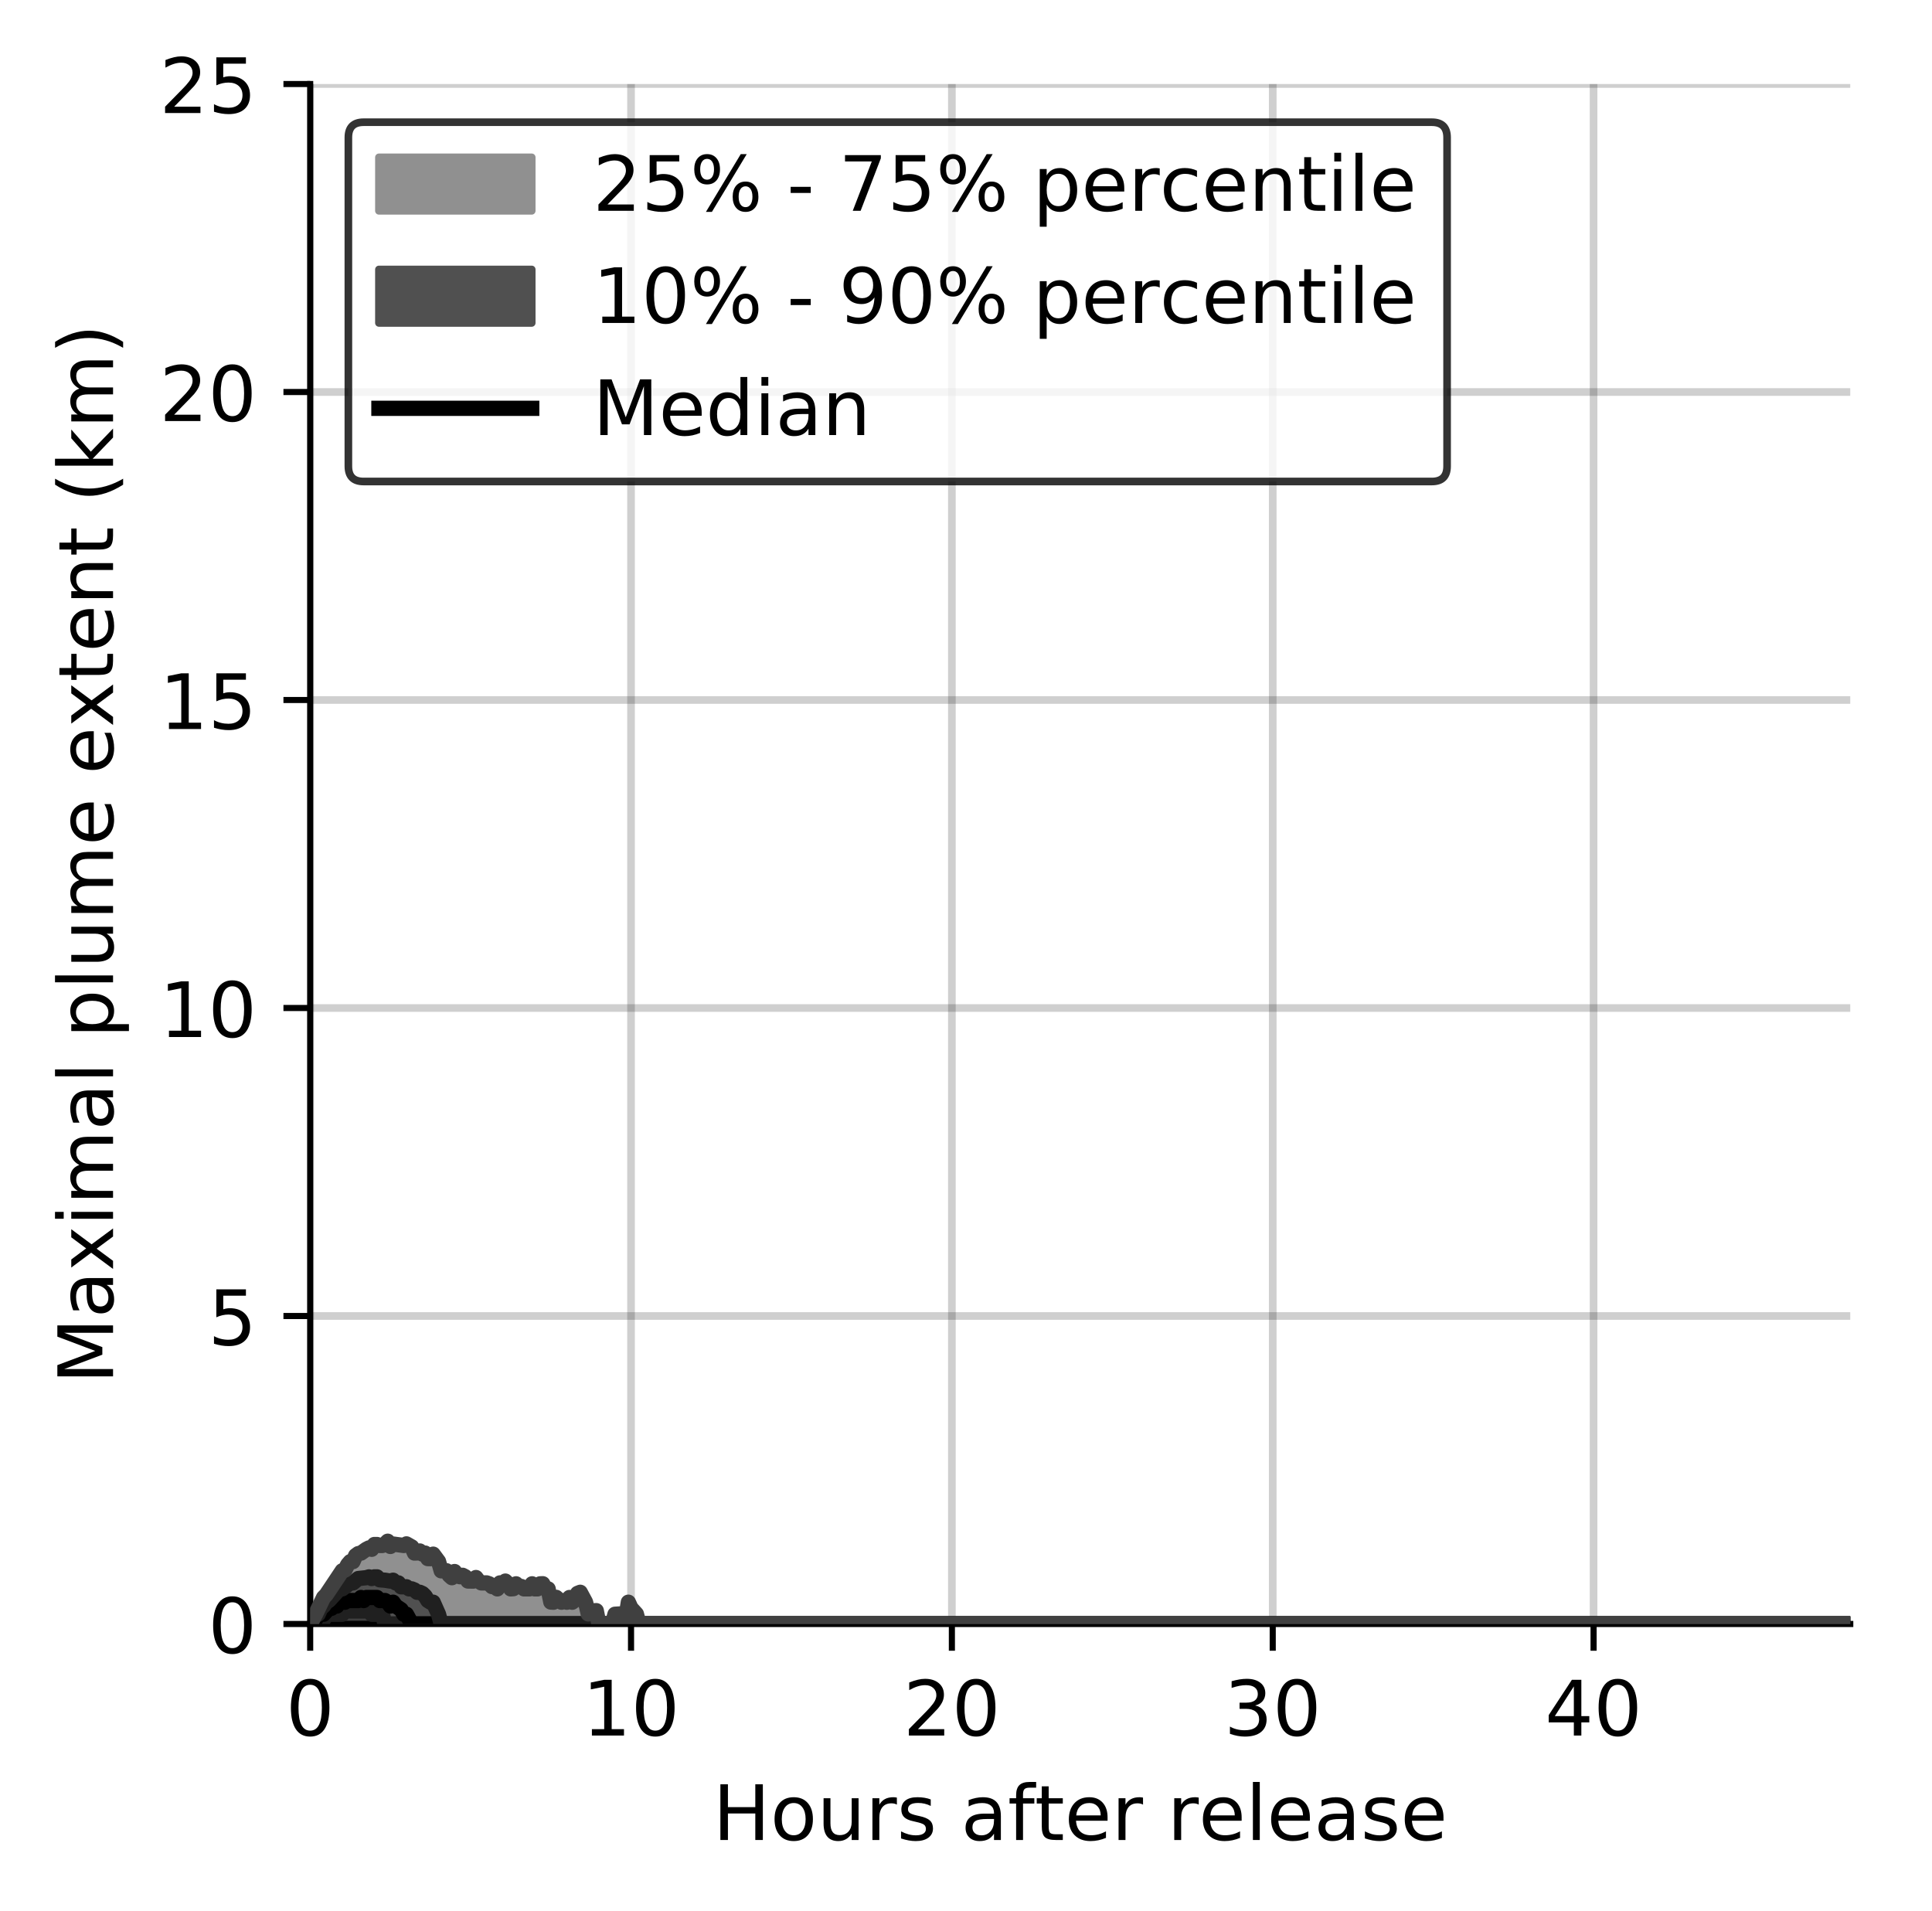 <?xml version="1.0" encoding="utf-8" standalone="no"?>
<!DOCTYPE svg PUBLIC "-//W3C//DTD SVG 1.1//EN"
  "http://www.w3.org/Graphics/SVG/1.1/DTD/svg11.dtd">
<!-- Created with matplotlib (https://matplotlib.org/) -->
<svg height="250.155pt" version="1.1" viewBox="0 0 252.903 250.155" width="252.903pt" xmlns="http://www.w3.org/2000/svg" xmlns:xlink="http://www.w3.org/1999/xlink">
 <defs>
  <style type="text/css">
*{stroke-linecap:butt;stroke-linejoin:round;}
  </style>
 </defs>
 <g id="figure_1">
  <g id="patch_1">
   <path d="M 0 250.155 
L 252.903 250.155 
L 252.903 0 
L 0 0 
z
" style="fill:#ffffff;"/>
  </g>
  <g id="axes_1">
   <g id="patch_2">
    <path d="M 40.603 212.599 
L 242.203 212.599 
L 242.203 10.999 
L 40.603 10.999 
z
" style="fill:#ffffff;"/>
   </g>
   <g id="PolyCollection_1">
    <defs>
     <path d="M 40.603 -37.556 
L 40.603 -37.556 
L 40.953 -38.126 
L 41.303 -38.126 
L 41.653 -38.126 
L 42.003 -38.126 
L 42.353 -38.126 
L 42.703 -38.126 
L 43.053 -38.126 
L 43.403 -38.126 
L 43.753 -38.126 
L 44.103 -38.126 
L 44.453 -38.126 
L 44.803 -38.126 
L 45.153 -38.126 
L 45.503 -38.126 
L 45.853 -38.126 
L 46.203 -38.126 
L 46.553 -38.126 
L 46.903 -38.126 
L 47.253 -38.126 
L 47.603 -38.126 
L 47.953 -38.126 
L 48.303 -38.126 
L 48.653 -37.556 
L 49.003 -37.556 
L 49.353 -37.556 
L 49.703 -37.556 
L 50.053 -37.556 
L 50.403 -37.556 
L 50.753 -37.556 
L 51.103 -37.556 
L 51.453 -37.556 
L 51.803 -37.556 
L 52.153 -37.556 
L 52.503 -37.556 
L 52.853 -37.556 
L 53.203 -37.556 
L 53.553 -37.556 
L 53.903 -37.556 
L 54.253 -37.556 
L 54.603 -37.556 
L 54.953 -37.556 
L 55.303 -37.556 
L 55.653 -37.556 
L 56.003 -37.556 
L 56.353 -37.556 
L 56.703 -37.556 
L 57.053 -37.556 
L 57.403 -37.556 
L 57.753 -37.556 
L 58.103 -37.556 
L 58.453 -37.556 
L 58.803 -37.556 
L 59.153 -37.556 
L 59.503 -37.556 
L 59.853 -37.556 
L 60.203 -37.556 
L 60.553 -37.556 
L 60.903 -37.556 
L 61.253 -37.556 
L 61.603 -37.556 
L 61.953 -37.556 
L 62.303 -37.556 
L 62.653 -37.556 
L 63.003 -37.556 
L 63.353 -37.556 
L 63.703 -37.556 
L 64.053 -37.556 
L 64.403 -37.556 
L 64.753 -37.556 
L 65.103 -37.556 
L 65.453 -37.556 
L 65.803 -37.556 
L 66.153 -37.556 
L 66.503 -37.556 
L 66.853 -37.556 
L 67.203 -37.556 
L 67.553 -37.556 
L 67.903 -37.556 
L 68.253 -37.556 
L 68.603 -37.556 
L 68.953 -37.556 
L 69.303 -37.556 
L 69.653 -37.556 
L 70.003 -37.556 
L 70.353 -37.556 
L 70.703 -37.556 
L 71.053 -37.556 
L 71.403 -37.556 
L 71.753 -37.556 
L 72.103 -37.556 
L 72.453 -37.556 
L 72.803 -37.556 
L 73.153 -37.556 
L 73.503 -37.556 
L 73.853 -37.556 
L 74.203 -37.556 
L 74.553 -37.556 
L 74.903 -37.556 
L 75.253 -37.556 
L 75.603 -37.556 
L 75.953 -37.556 
L 76.303 -37.556 
L 76.653 -37.556 
L 77.003 -37.556 
L 77.353 -37.556 
L 77.703 -37.556 
L 78.053 -37.556 
L 78.403 -37.556 
L 78.753 -37.556 
L 79.103 -37.556 
L 79.453 -37.556 
L 79.803 -37.556 
L 80.153 -37.556 
L 80.503 -37.556 
L 80.853 -37.556 
L 81.203 -37.556 
L 81.553 -37.556 
L 81.903 -37.556 
L 82.253 -37.556 
L 82.603 -37.556 
L 82.953 -37.556 
L 83.303 -37.556 
L 83.653 -37.556 
L 84.003 -37.556 
L 84.353 -37.556 
L 84.703 -37.556 
L 85.053 -37.556 
L 85.403 -37.556 
L 85.753 -37.556 
L 86.103 -37.556 
L 86.453 -37.556 
L 86.803 -37.556 
L 87.153 -37.556 
L 87.503 -37.556 
L 87.853 -37.556 
L 88.203 -37.556 
L 88.553 -37.556 
L 88.903 -37.556 
L 89.253 -37.556 
L 89.603 -37.556 
L 89.953 -37.556 
L 90.303 -37.556 
L 90.653 -37.556 
L 91.003 -37.556 
L 91.353 -37.556 
L 91.703 -37.556 
L 92.053 -37.556 
L 92.403 -37.556 
L 92.753 -37.556 
L 93.103 -37.556 
L 93.453 -37.556 
L 93.803 -37.556 
L 94.153 -37.556 
L 94.503 -37.556 
L 94.853 -37.556 
L 95.203 -37.556 
L 95.553 -37.556 
L 95.903 -37.556 
L 96.253 -37.556 
L 96.603 -37.556 
L 96.953 -37.556 
L 97.303 -37.556 
L 97.653 -37.556 
L 98.003 -37.556 
L 98.353 -37.556 
L 98.703 -37.556 
L 99.053 -37.556 
L 99.403 -37.556 
L 99.753 -37.556 
L 100.103 -37.556 
L 100.453 -37.556 
L 100.803 -37.556 
L 101.153 -37.556 
L 101.503 -37.556 
L 101.853 -37.556 
L 102.203 -37.556 
L 102.553 -37.556 
L 102.903 -37.556 
L 103.253 -37.556 
L 103.603 -37.556 
L 103.953 -37.556 
L 104.303 -37.556 
L 104.653 -37.556 
L 105.003 -37.556 
L 105.353 -37.556 
L 105.703 -37.556 
L 106.053 -37.556 
L 106.403 -37.556 
L 106.753 -37.556 
L 107.103 -37.556 
L 107.453 -37.556 
L 107.803 -37.556 
L 108.153 -37.556 
L 108.503 -37.556 
L 108.853 -37.556 
L 109.203 -37.556 
L 109.553 -37.556 
L 109.903 -37.556 
L 110.253 -37.556 
L 110.603 -37.556 
L 110.953 -37.556 
L 111.303 -37.556 
L 111.653 -37.556 
L 112.003 -37.556 
L 112.353 -37.556 
L 112.703 -37.556 
L 113.053 -37.556 
L 113.403 -37.556 
L 113.753 -37.556 
L 114.103 -37.556 
L 114.453 -37.556 
L 114.803 -37.556 
L 115.153 -37.556 
L 115.503 -37.556 
L 115.853 -37.556 
L 116.203 -37.556 
L 116.553 -37.556 
L 116.903 -37.556 
L 117.253 -37.556 
L 117.603 -37.556 
L 117.953 -37.556 
L 118.303 -37.556 
L 118.653 -37.556 
L 119.003 -37.556 
L 119.353 -37.556 
L 119.703 -37.556 
L 120.053 -37.556 
L 120.403 -37.556 
L 120.753 -37.556 
L 121.103 -37.556 
L 121.453 -37.556 
L 121.803 -37.556 
L 122.153 -37.556 
L 122.503 -37.556 
L 122.853 -37.556 
L 123.203 -37.556 
L 123.553 -37.556 
L 123.903 -37.556 
L 124.253 -37.556 
L 124.603 -37.556 
L 124.953 -37.556 
L 125.303 -37.556 
L 125.653 -37.556 
L 126.003 -37.556 
L 126.353 -37.556 
L 126.703 -37.556 
L 127.053 -37.556 
L 127.403 -37.556 
L 127.753 -37.556 
L 128.103 -37.556 
L 128.453 -37.556 
L 128.803 -37.556 
L 129.153 -37.556 
L 129.503 -37.556 
L 129.853 -37.556 
L 130.203 -37.556 
L 130.553 -37.556 
L 130.903 -37.556 
L 131.253 -37.556 
L 131.603 -37.556 
L 131.953 -37.556 
L 132.303 -37.556 
L 132.653 -37.556 
L 133.003 -37.556 
L 133.353 -37.556 
L 133.703 -37.556 
L 134.053 -37.556 
L 134.403 -37.556 
L 134.753 -37.556 
L 135.103 -37.556 
L 135.453 -37.556 
L 135.803 -37.556 
L 136.153 -37.556 
L 136.503 -37.556 
L 136.853 -37.556 
L 137.203 -37.556 
L 137.553 -37.556 
L 137.903 -37.556 
L 138.253 -37.556 
L 138.603 -37.556 
L 138.953 -37.556 
L 139.303 -37.556 
L 139.653 -37.556 
L 140.003 -37.556 
L 140.353 -37.556 
L 140.703 -37.556 
L 141.053 -37.556 
L 141.403 -37.556 
L 141.753 -37.556 
L 142.103 -37.556 
L 142.453 -37.556 
L 142.803 -37.556 
L 143.153 -37.556 
L 143.503 -37.556 
L 143.853 -37.556 
L 144.203 -37.556 
L 144.553 -37.556 
L 144.903 -37.556 
L 145.253 -37.556 
L 145.603 -37.556 
L 145.953 -37.556 
L 146.303 -37.556 
L 146.653 -37.556 
L 147.003 -37.556 
L 147.353 -37.556 
L 147.703 -37.556 
L 148.053 -37.556 
L 148.403 -37.556 
L 148.753 -37.556 
L 149.103 -37.556 
L 149.453 -37.556 
L 149.803 -37.556 
L 150.153 -37.556 
L 150.503 -37.556 
L 150.853 -37.556 
L 151.203 -37.556 
L 151.553 -37.556 
L 151.903 -37.556 
L 152.253 -37.556 
L 152.603 -37.556 
L 152.953 -37.556 
L 153.303 -37.556 
L 153.653 -37.556 
L 154.003 -37.556 
L 154.353 -37.556 
L 154.703 -37.556 
L 155.053 -37.556 
L 155.403 -37.556 
L 155.753 -37.556 
L 156.103 -37.556 
L 156.453 -37.556 
L 156.803 -37.556 
L 157.153 -37.556 
L 157.503 -37.556 
L 157.853 -37.556 
L 158.203 -37.556 
L 158.553 -37.556 
L 158.903 -37.556 
L 159.253 -37.556 
L 159.603 -37.556 
L 159.953 -37.556 
L 160.303 -37.556 
L 160.653 -37.556 
L 161.003 -37.556 
L 161.353 -37.556 
L 161.703 -37.556 
L 162.053 -37.556 
L 162.403 -37.556 
L 162.753 -37.556 
L 163.103 -37.556 
L 163.453 -37.556 
L 163.803 -37.556 
L 164.153 -37.556 
L 164.503 -37.556 
L 164.853 -37.556 
L 165.203 -37.556 
L 165.553 -37.556 
L 165.903 -37.556 
L 166.253 -37.556 
L 166.603 -37.556 
L 166.953 -37.556 
L 167.303 -37.556 
L 167.653 -37.556 
L 168.003 -37.556 
L 168.353 -37.556 
L 168.703 -37.556 
L 169.053 -37.556 
L 169.403 -37.556 
L 169.753 -37.556 
L 170.103 -37.556 
L 170.453 -37.556 
L 170.803 -37.556 
L 171.153 -37.556 
L 171.503 -37.556 
L 171.853 -37.556 
L 172.203 -37.556 
L 172.553 -37.556 
L 172.903 -37.556 
L 173.253 -37.556 
L 173.603 -37.556 
L 173.953 -37.556 
L 174.303 -37.556 
L 174.653 -37.556 
L 175.003 -37.556 
L 175.353 -37.556 
L 175.703 -37.556 
L 176.053 -37.556 
L 176.403 -37.556 
L 176.753 -37.556 
L 177.103 -37.556 
L 177.453 -37.556 
L 177.803 -37.556 
L 178.153 -37.556 
L 178.503 -37.556 
L 178.853 -37.556 
L 179.203 -37.556 
L 179.553 -37.556 
L 179.903 -37.556 
L 180.253 -37.556 
L 180.603 -37.556 
L 180.953 -37.556 
L 181.303 -37.556 
L 181.653 -37.556 
L 182.003 -37.556 
L 182.353 -37.556 
L 182.703 -37.556 
L 183.053 -37.556 
L 183.403 -37.556 
L 183.753 -37.556 
L 184.103 -37.556 
L 184.453 -37.556 
L 184.803 -37.556 
L 185.153 -37.556 
L 185.503 -37.556 
L 185.853 -37.556 
L 186.203 -37.556 
L 186.553 -37.556 
L 186.903 -37.556 
L 187.253 -37.556 
L 187.603 -37.556 
L 187.953 -37.556 
L 188.303 -37.556 
L 188.653 -37.556 
L 189.003 -37.556 
L 189.353 -37.556 
L 189.703 -37.556 
L 190.053 -37.556 
L 190.403 -37.556 
L 190.753 -37.556 
L 191.103 -37.556 
L 191.453 -37.556 
L 191.803 -37.556 
L 192.153 -37.556 
L 192.503 -37.556 
L 192.853 -37.556 
L 193.203 -37.556 
L 193.553 -37.556 
L 193.903 -37.556 
L 194.253 -37.556 
L 194.603 -37.556 
L 194.953 -37.556 
L 195.303 -37.556 
L 195.653 -37.556 
L 196.003 -37.556 
L 196.353 -37.556 
L 196.703 -37.556 
L 197.053 -37.556 
L 197.403 -37.556 
L 197.753 -37.556 
L 198.103 -37.556 
L 198.453 -37.556 
L 198.803 -37.556 
L 199.153 -37.556 
L 199.503 -37.556 
L 199.853 -37.556 
L 200.203 -37.556 
L 200.553 -37.556 
L 200.903 -37.556 
L 201.253 -37.556 
L 201.603 -37.556 
L 201.953 -37.556 
L 202.303 -37.556 
L 202.653 -37.556 
L 203.003 -37.556 
L 203.353 -37.556 
L 203.703 -37.556 
L 204.053 -37.556 
L 204.403 -37.556 
L 204.753 -37.556 
L 205.103 -37.556 
L 205.453 -37.556 
L 205.803 -37.556 
L 206.153 -37.556 
L 206.503 -37.556 
L 206.853 -37.556 
L 207.203 -37.556 
L 207.553 -37.556 
L 207.903 -37.556 
L 208.253 -37.556 
L 208.603 -37.556 
L 208.953 -37.556 
L 209.303 -37.556 
L 209.653 -37.556 
L 210.003 -37.556 
L 210.353 -37.556 
L 210.703 -37.556 
L 211.053 -37.556 
L 211.403 -37.556 
L 211.753 -37.556 
L 212.103 -37.556 
L 212.453 -37.556 
L 212.803 -37.556 
L 213.153 -37.556 
L 213.503 -37.556 
L 213.853 -37.556 
L 214.203 -37.556 
L 214.553 -37.556 
L 214.903 -37.556 
L 215.253 -37.556 
L 215.603 -37.556 
L 215.953 -37.556 
L 216.303 -37.556 
L 216.653 -37.556 
L 217.003 -37.556 
L 217.353 -37.556 
L 217.703 -37.556 
L 218.053 -37.556 
L 218.403 -37.556 
L 218.753 -37.556 
L 219.103 -37.556 
L 219.453 -37.556 
L 219.803 -37.556 
L 220.153 -37.556 
L 220.503 -37.556 
L 220.853 -37.556 
L 221.203 -37.556 
L 221.553 -37.556 
L 221.903 -37.556 
L 222.253 -37.556 
L 222.603 -37.556 
L 222.953 -37.556 
L 223.303 -37.556 
L 223.653 -37.556 
L 224.003 -37.556 
L 224.353 -37.556 
L 224.703 -37.556 
L 225.053 -37.556 
L 225.403 -37.556 
L 225.753 -37.556 
L 226.103 -37.556 
L 226.453 -37.556 
L 226.803 -37.556 
L 227.153 -37.556 
L 227.503 -37.556 
L 227.853 -37.556 
L 228.203 -37.556 
L 228.553 -37.556 
L 228.903 -37.556 
L 229.253 -37.556 
L 229.603 -37.556 
L 229.953 -37.556 
L 230.303 -37.556 
L 230.653 -37.556 
L 231.003 -37.556 
L 231.353 -37.556 
L 231.703 -37.556 
L 232.053 -37.556 
L 232.403 -37.556 
L 232.753 -37.556 
L 233.103 -37.556 
L 233.453 -37.556 
L 233.803 -37.556 
L 234.153 -37.556 
L 234.503 -37.556 
L 234.853 -37.556 
L 235.203 -37.556 
L 235.553 -37.556 
L 235.903 -37.556 
L 236.253 -37.556 
L 236.603 -37.556 
L 236.953 -37.556 
L 237.303 -37.556 
L 237.653 -37.556 
L 238.003 -37.556 
L 238.353 -37.556 
L 238.703 -37.556 
L 239.053 -37.556 
L 239.403 -37.556 
L 239.753 -37.556 
L 240.103 -37.556 
L 240.453 -37.556 
L 240.803 -37.556 
L 241.153 -37.556 
L 241.503 -37.556 
L 241.853 -37.556 
L 242.203 -37.556 
L 242.203 -37.556 
L 242.203 -37.556 
L 241.853 -37.556 
L 241.503 -37.556 
L 241.153 -37.556 
L 240.803 -37.556 
L 240.453 -37.556 
L 240.103 -37.556 
L 239.753 -37.556 
L 239.403 -37.556 
L 239.053 -37.556 
L 238.703 -37.556 
L 238.353 -37.556 
L 238.003 -37.556 
L 237.653 -37.556 
L 237.303 -37.556 
L 236.953 -37.556 
L 236.603 -37.556 
L 236.253 -37.556 
L 235.903 -37.556 
L 235.553 -37.556 
L 235.203 -37.556 
L 234.853 -37.556 
L 234.503 -37.556 
L 234.153 -37.556 
L 233.803 -37.556 
L 233.453 -37.556 
L 233.103 -37.556 
L 232.753 -37.556 
L 232.403 -37.556 
L 232.053 -37.556 
L 231.703 -37.556 
L 231.353 -37.556 
L 231.003 -37.556 
L 230.653 -37.556 
L 230.303 -37.556 
L 229.953 -37.556 
L 229.603 -37.556 
L 229.253 -37.556 
L 228.903 -37.556 
L 228.553 -37.556 
L 228.203 -37.556 
L 227.853 -37.556 
L 227.503 -37.556 
L 227.153 -37.556 
L 226.803 -37.556 
L 226.453 -37.556 
L 226.103 -37.556 
L 225.753 -37.556 
L 225.403 -37.556 
L 225.053 -37.556 
L 224.703 -37.556 
L 224.353 -37.556 
L 224.003 -37.556 
L 223.653 -37.556 
L 223.303 -37.556 
L 222.953 -37.556 
L 222.603 -37.556 
L 222.253 -37.556 
L 221.903 -37.556 
L 221.553 -37.556 
L 221.203 -37.556 
L 220.853 -37.556 
L 220.503 -37.556 
L 220.153 -37.556 
L 219.803 -37.556 
L 219.453 -37.556 
L 219.103 -37.556 
L 218.753 -37.556 
L 218.403 -37.556 
L 218.053 -37.556 
L 217.703 -37.556 
L 217.353 -37.556 
L 217.003 -37.556 
L 216.653 -37.556 
L 216.303 -37.556 
L 215.953 -37.556 
L 215.603 -37.556 
L 215.253 -37.556 
L 214.903 -37.556 
L 214.553 -37.556 
L 214.203 -37.556 
L 213.853 -37.556 
L 213.503 -37.556 
L 213.153 -37.556 
L 212.803 -37.556 
L 212.453 -37.556 
L 212.103 -37.556 
L 211.753 -37.556 
L 211.403 -37.556 
L 211.053 -37.556 
L 210.703 -37.556 
L 210.353 -37.556 
L 210.003 -37.556 
L 209.653 -37.556 
L 209.303 -37.556 
L 208.953 -37.556 
L 208.603 -37.556 
L 208.253 -37.556 
L 207.903 -37.556 
L 207.553 -37.556 
L 207.203 -37.556 
L 206.853 -37.556 
L 206.503 -37.556 
L 206.153 -37.556 
L 205.803 -37.556 
L 205.453 -37.556 
L 205.103 -37.556 
L 204.753 -37.556 
L 204.403 -37.556 
L 204.053 -37.556 
L 203.703 -37.556 
L 203.353 -37.556 
L 203.003 -37.556 
L 202.653 -37.556 
L 202.303 -37.556 
L 201.953 -37.556 
L 201.603 -37.556 
L 201.253 -37.556 
L 200.903 -37.556 
L 200.553 -37.556 
L 200.203 -37.556 
L 199.853 -37.556 
L 199.503 -37.556 
L 199.153 -37.556 
L 198.803 -37.556 
L 198.453 -37.556 
L 198.103 -37.556 
L 197.753 -37.556 
L 197.403 -37.556 
L 197.053 -37.556 
L 196.703 -37.556 
L 196.353 -37.556 
L 196.003 -37.556 
L 195.653 -37.556 
L 195.303 -37.556 
L 194.953 -37.556 
L 194.603 -37.556 
L 194.253 -37.556 
L 193.903 -37.556 
L 193.553 -37.556 
L 193.203 -37.556 
L 192.853 -37.556 
L 192.503 -37.556 
L 192.153 -37.556 
L 191.803 -37.556 
L 191.453 -37.556 
L 191.103 -37.556 
L 190.753 -37.556 
L 190.403 -37.556 
L 190.053 -37.556 
L 189.703 -37.556 
L 189.353 -37.556 
L 189.003 -37.556 
L 188.653 -37.556 
L 188.303 -37.556 
L 187.953 -37.556 
L 187.603 -37.556 
L 187.253 -37.556 
L 186.903 -37.556 
L 186.553 -37.556 
L 186.203 -37.556 
L 185.853 -37.556 
L 185.503 -37.556 
L 185.153 -37.556 
L 184.803 -37.556 
L 184.453 -37.556 
L 184.103 -37.556 
L 183.753 -37.556 
L 183.403 -37.556 
L 183.053 -37.556 
L 182.703 -37.556 
L 182.353 -37.556 
L 182.003 -37.556 
L 181.653 -37.556 
L 181.303 -37.556 
L 180.953 -37.556 
L 180.603 -37.556 
L 180.253 -37.556 
L 179.903 -37.556 
L 179.553 -37.556 
L 179.203 -37.556 
L 178.853 -37.556 
L 178.503 -37.556 
L 178.153 -37.556 
L 177.803 -37.556 
L 177.453 -37.556 
L 177.103 -37.556 
L 176.753 -37.556 
L 176.403 -37.556 
L 176.053 -37.556 
L 175.703 -37.556 
L 175.353 -37.556 
L 175.003 -37.556 
L 174.653 -37.556 
L 174.303 -37.556 
L 173.953 -37.556 
L 173.603 -37.556 
L 173.253 -37.556 
L 172.903 -37.556 
L 172.553 -37.556 
L 172.203 -37.556 
L 171.853 -37.556 
L 171.503 -37.556 
L 171.153 -37.556 
L 170.803 -37.556 
L 170.453 -37.556 
L 170.103 -37.556 
L 169.753 -37.556 
L 169.403 -37.556 
L 169.053 -37.556 
L 168.703 -37.556 
L 168.353 -37.556 
L 168.003 -37.556 
L 167.653 -37.556 
L 167.303 -37.556 
L 166.953 -37.556 
L 166.603 -37.556 
L 166.253 -37.556 
L 165.903 -37.556 
L 165.553 -37.556 
L 165.203 -37.556 
L 164.853 -37.556 
L 164.503 -37.556 
L 164.153 -37.556 
L 163.803 -37.556 
L 163.453 -37.556 
L 163.103 -37.556 
L 162.753 -37.556 
L 162.403 -37.556 
L 162.053 -37.556 
L 161.703 -37.556 
L 161.353 -37.556 
L 161.003 -37.556 
L 160.653 -37.556 
L 160.303 -37.556 
L 159.953 -37.556 
L 159.603 -37.556 
L 159.253 -37.556 
L 158.903 -37.556 
L 158.553 -37.556 
L 158.203 -37.556 
L 157.853 -37.556 
L 157.503 -37.556 
L 157.153 -37.556 
L 156.803 -37.556 
L 156.453 -37.556 
L 156.103 -37.556 
L 155.753 -37.556 
L 155.403 -37.556 
L 155.053 -37.556 
L 154.703 -37.556 
L 154.353 -37.556 
L 154.003 -37.556 
L 153.653 -37.556 
L 153.303 -37.556 
L 152.953 -37.556 
L 152.603 -37.556 
L 152.253 -37.556 
L 151.903 -37.556 
L 151.553 -37.556 
L 151.203 -37.556 
L 150.853 -37.556 
L 150.503 -37.556 
L 150.153 -37.556 
L 149.803 -37.556 
L 149.453 -37.556 
L 149.103 -37.556 
L 148.753 -37.556 
L 148.403 -37.556 
L 148.053 -37.556 
L 147.703 -37.556 
L 147.353 -37.556 
L 147.003 -37.556 
L 146.653 -37.556 
L 146.303 -37.556 
L 145.953 -37.556 
L 145.603 -37.556 
L 145.253 -37.556 
L 144.903 -37.556 
L 144.553 -37.556 
L 144.203 -37.556 
L 143.853 -37.556 
L 143.503 -37.556 
L 143.153 -37.556 
L 142.803 -37.556 
L 142.453 -37.556 
L 142.103 -37.556 
L 141.753 -37.556 
L 141.403 -37.556 
L 141.053 -37.556 
L 140.703 -37.556 
L 140.353 -37.556 
L 140.003 -37.556 
L 139.653 -37.556 
L 139.303 -37.556 
L 138.953 -37.556 
L 138.603 -37.556 
L 138.253 -37.556 
L 137.903 -37.556 
L 137.553 -37.556 
L 137.203 -37.556 
L 136.853 -37.556 
L 136.503 -37.556 
L 136.153 -37.556 
L 135.803 -37.556 
L 135.453 -37.556 
L 135.103 -37.556 
L 134.753 -37.556 
L 134.403 -37.556 
L 134.053 -37.556 
L 133.703 -37.556 
L 133.353 -37.556 
L 133.003 -37.556 
L 132.653 -37.556 
L 132.303 -37.556 
L 131.953 -37.556 
L 131.603 -37.556 
L 131.253 -37.556 
L 130.903 -37.556 
L 130.553 -37.556 
L 130.203 -37.556 
L 129.853 -37.556 
L 129.503 -37.556 
L 129.153 -37.556 
L 128.803 -37.556 
L 128.453 -37.556 
L 128.103 -37.556 
L 127.753 -37.556 
L 127.403 -37.556 
L 127.053 -37.556 
L 126.703 -37.556 
L 126.353 -37.556 
L 126.003 -37.556 
L 125.653 -37.556 
L 125.303 -37.556 
L 124.953 -37.556 
L 124.603 -37.556 
L 124.253 -37.556 
L 123.903 -37.556 
L 123.553 -37.556 
L 123.203 -37.556 
L 122.853 -37.556 
L 122.503 -37.556 
L 122.153 -37.556 
L 121.803 -37.556 
L 121.453 -37.556 
L 121.103 -37.556 
L 120.753 -37.556 
L 120.403 -37.556 
L 120.053 -37.556 
L 119.703 -37.556 
L 119.353 -37.556 
L 119.003 -37.556 
L 118.653 -37.556 
L 118.303 -37.556 
L 117.953 -37.556 
L 117.603 -37.556 
L 117.253 -37.556 
L 116.903 -37.556 
L 116.553 -37.556 
L 116.203 -37.556 
L 115.853 -37.556 
L 115.503 -37.556 
L 115.153 -37.556 
L 114.803 -37.556 
L 114.453 -37.556 
L 114.103 -37.556 
L 113.753 -37.556 
L 113.403 -37.556 
L 113.053 -37.556 
L 112.703 -37.556 
L 112.353 -37.556 
L 112.003 -37.556 
L 111.653 -37.556 
L 111.303 -37.556 
L 110.953 -37.556 
L 110.603 -37.556 
L 110.253 -37.556 
L 109.903 -37.556 
L 109.553 -37.556 
L 109.203 -37.556 
L 108.853 -37.556 
L 108.503 -37.556 
L 108.153 -37.556 
L 107.803 -37.556 
L 107.453 -37.556 
L 107.103 -37.556 
L 106.753 -37.556 
L 106.403 -37.556 
L 106.053 -37.556 
L 105.703 -37.556 
L 105.353 -37.556 
L 105.003 -37.556 
L 104.653 -37.556 
L 104.303 -37.556 
L 103.953 -37.556 
L 103.603 -37.556 
L 103.253 -37.556 
L 102.903 -37.556 
L 102.553 -37.556 
L 102.203 -37.556 
L 101.853 -37.556 
L 101.503 -37.556 
L 101.153 -37.556 
L 100.803 -37.556 
L 100.453 -37.556 
L 100.103 -37.556 
L 99.753 -37.556 
L 99.403 -37.556 
L 99.053 -37.556 
L 98.703 -37.556 
L 98.353 -37.556 
L 98.003 -37.556 
L 97.653 -37.556 
L 97.303 -37.556 
L 96.953 -37.556 
L 96.603 -37.556 
L 96.253 -37.556 
L 95.903 -37.556 
L 95.553 -37.556 
L 95.203 -37.556 
L 94.853 -37.556 
L 94.503 -37.556 
L 94.153 -37.556 
L 93.803 -37.556 
L 93.453 -37.556 
L 93.103 -37.556 
L 92.753 -37.556 
L 92.403 -37.556 
L 92.053 -37.556 
L 91.703 -37.556 
L 91.353 -37.556 
L 91.003 -37.556 
L 90.653 -37.556 
L 90.303 -37.556 
L 89.953 -37.556 
L 89.603 -37.556 
L 89.253 -37.556 
L 88.903 -37.556 
L 88.553 -37.556 
L 88.203 -37.556 
L 87.853 -37.556 
L 87.503 -37.556 
L 87.153 -37.556 
L 86.803 -37.556 
L 86.453 -37.556 
L 86.103 -37.556 
L 85.753 -37.556 
L 85.403 -37.556 
L 85.053 -37.556 
L 84.703 -37.556 
L 84.353 -37.556 
L 84.003 -37.556 
L 83.653 -37.556 
L 83.303 -38.875 
L 82.953 -39.301 
L 82.603 -39.642 
L 82.253 -40.407 
L 81.903 -38.197 
L 81.553 -38.197 
L 81.203 -38.875 
L 80.853 -38.831 
L 80.503 -38.831 
L 80.153 -37.556 
L 79.803 -37.613 
L 79.453 -37.556 
L 79.103 -37.556 
L 78.753 -37.556 
L 78.403 -37.556 
L 78.053 -39.301 
L 77.703 -39.301 
L 77.353 -39.267 
L 77.003 -38.875 
L 76.653 -40.407 
L 76.303 -41.025 
L 75.953 -41.707 
L 75.603 -41.564 
L 75.253 -40.667 
L 74.903 -40.407 
L 74.553 -41.025 
L 74.203 -40.407 
L 73.853 -40.627 
L 73.503 -40.407 
L 73.153 -40.667 
L 72.803 -41.043 
L 72.453 -40.407 
L 72.103 -40.429 
L 71.753 -42.153 
L 71.403 -42.153 
L 71.053 -42.826 
L 70.703 -42.813 
L 70.353 -42.153 
L 70.003 -42.153 
L 69.653 -42.813 
L 69.303 -42.153 
L 68.953 -42.153 
L 68.603 -42.153 
L 68.253 -42.467 
L 67.903 -42.467 
L 67.553 -42.813 
L 67.203 -42.181 
L 66.853 -42.153 
L 66.503 -42.826 
L 66.153 -43.172 
L 65.803 -42.826 
L 65.453 -42.936 
L 65.103 -42.153 
L 64.753 -42.428 
L 64.403 -42.454 
L 64.053 -42.813 
L 63.703 -42.936 
L 63.353 -42.936 
L 63.003 -42.936 
L 62.653 -43.172 
L 62.303 -43.639 
L 61.953 -43.172 
L 61.603 -43.184 
L 61.253 -43.184 
L 60.903 -43.745 
L 60.553 -43.931 
L 60.203 -43.745 
L 59.853 -43.931 
L 59.503 -44.422 
L 59.153 -43.618 
L 58.803 -43.931 
L 58.453 -44.526 
L 58.103 -44.517 
L 57.753 -44.517 
L 57.403 -45.752 
L 57.053 -46.117 
L 56.703 -46.697 
L 56.353 -46.109 
L 56.003 -46.117 
L 55.653 -46.839 
L 55.303 -46.705 
L 54.953 -47.115 
L 54.603 -46.859 
L 54.253 -46.846 
L 53.903 -47.644 
L 53.553 -47.836 
L 53.203 -48.042 
L 52.853 -47.836 
L 52.503 -47.836 
L 52.153 -47.968 
L 51.803 -47.968 
L 51.453 -48.024 
L 51.103 -47.709 
L 50.753 -48.39 
L 50.403 -48.042 
L 50.053 -47.836 
L 49.703 -47.836 
L 49.353 -47.962 
L 49.003 -47.962 
L 48.653 -47.336 
L 48.303 -47.515 
L 47.953 -47.336 
L 47.603 -47.115 
L 47.253 -46.839 
L 46.903 -46.768 
L 46.553 -46.51 
L 46.203 -45.72 
L 45.853 -45.72 
L 45.503 -45.312 
L 45.153 -44.609 
L 44.803 -44.526 
L 44.453 -43.931 
L 44.103 -43.52 
L 43.753 -42.936 
L 43.403 -42.428 
L 43.053 -42.01 
L 42.703 -41.381 
L 42.353 -41.025 
L 42.003 -40.407 
L 41.653 -39.642 
L 41.303 -38.831 
L 40.953 -38.126 
L 40.603 -37.556 
z
" id="m1f52034ba1" style="stroke:#909090;"/>
    </defs>
    <g clip-path="url(#p5b8fd23658)">
     <use style="fill:#909090;stroke:#909090;" x="0" xlink:href="#m1f52034ba1" y="250.155"/>
    </g>
   </g>
   <g id="PolyCollection_2">
    <defs>
     <path d="M 40.603 -37.556 
L 40.603 -37.556 
L 40.953 -38.126 
L 41.303 -38.126 
L 41.653 -38.126 
L 42.003 -38.126 
L 42.353 -38.126 
L 42.703 -38.831 
L 43.053 -38.831 
L 43.403 -38.831 
L 43.753 -38.831 
L 44.103 -38.831 
L 44.453 -38.831 
L 44.803 -38.831 
L 45.153 -39.267 
L 45.503 -39.267 
L 45.853 -39.267 
L 46.203 -39.267 
L 46.553 -39.267 
L 46.903 -39.267 
L 47.253 -39.267 
L 47.603 -39.267 
L 47.953 -39.267 
L 48.303 -39.267 
L 48.653 -38.831 
L 49.003 -38.831 
L 49.353 -38.831 
L 49.703 -38.831 
L 50.053 -38.831 
L 50.403 -37.556 
L 50.753 -37.556 
L 51.103 -37.556 
L 51.453 -37.556 
L 51.803 -37.556 
L 52.153 -37.556 
L 52.503 -37.556 
L 52.853 -37.556 
L 53.203 -37.556 
L 53.553 -37.556 
L 53.903 -37.556 
L 54.253 -37.556 
L 54.603 -37.556 
L 54.953 -37.556 
L 55.303 -37.556 
L 55.653 -37.556 
L 56.003 -37.556 
L 56.353 -37.556 
L 56.703 -37.556 
L 57.053 -37.556 
L 57.403 -37.556 
L 57.753 -37.556 
L 58.103 -37.556 
L 58.453 -37.556 
L 58.803 -37.556 
L 59.153 -37.556 
L 59.503 -37.556 
L 59.853 -37.556 
L 60.203 -37.556 
L 60.553 -37.556 
L 60.903 -37.556 
L 61.253 -37.556 
L 61.603 -37.556 
L 61.953 -37.556 
L 62.303 -37.556 
L 62.653 -37.556 
L 63.003 -37.556 
L 63.353 -37.556 
L 63.703 -37.556 
L 64.053 -37.556 
L 64.403 -37.556 
L 64.753 -37.556 
L 65.103 -37.556 
L 65.453 -37.556 
L 65.803 -37.556 
L 66.153 -37.556 
L 66.503 -37.556 
L 66.853 -37.556 
L 67.203 -37.556 
L 67.553 -37.556 
L 67.903 -37.556 
L 68.253 -37.556 
L 68.603 -37.556 
L 68.953 -37.556 
L 69.303 -37.556 
L 69.653 -37.556 
L 70.003 -37.556 
L 70.353 -37.556 
L 70.703 -37.556 
L 71.053 -37.556 
L 71.403 -37.556 
L 71.753 -37.556 
L 72.103 -37.556 
L 72.453 -37.556 
L 72.803 -37.556 
L 73.153 -37.556 
L 73.503 -37.556 
L 73.853 -37.556 
L 74.203 -37.556 
L 74.553 -37.556 
L 74.903 -37.556 
L 75.253 -37.556 
L 75.603 -37.556 
L 75.953 -37.556 
L 76.303 -37.556 
L 76.653 -37.556 
L 77.003 -37.556 
L 77.353 -37.556 
L 77.703 -37.556 
L 78.053 -37.556 
L 78.403 -37.556 
L 78.753 -37.556 
L 79.103 -37.556 
L 79.453 -37.556 
L 79.803 -37.556 
L 80.153 -37.556 
L 80.503 -37.556 
L 80.853 -37.556 
L 81.203 -37.556 
L 81.553 -37.556 
L 81.903 -37.556 
L 82.253 -37.556 
L 82.603 -37.556 
L 82.953 -37.556 
L 83.303 -37.556 
L 83.653 -37.556 
L 84.003 -37.556 
L 84.353 -37.556 
L 84.703 -37.556 
L 85.053 -37.556 
L 85.403 -37.556 
L 85.753 -37.556 
L 86.103 -37.556 
L 86.453 -37.556 
L 86.803 -37.556 
L 87.153 -37.556 
L 87.503 -37.556 
L 87.853 -37.556 
L 88.203 -37.556 
L 88.553 -37.556 
L 88.903 -37.556 
L 89.253 -37.556 
L 89.603 -37.556 
L 89.953 -37.556 
L 90.303 -37.556 
L 90.653 -37.556 
L 91.003 -37.556 
L 91.353 -37.556 
L 91.703 -37.556 
L 92.053 -37.556 
L 92.403 -37.556 
L 92.753 -37.556 
L 93.103 -37.556 
L 93.453 -37.556 
L 93.803 -37.556 
L 94.153 -37.556 
L 94.503 -37.556 
L 94.853 -37.556 
L 95.203 -37.556 
L 95.553 -37.556 
L 95.903 -37.556 
L 96.253 -37.556 
L 96.603 -37.556 
L 96.953 -37.556 
L 97.303 -37.556 
L 97.653 -37.556 
L 98.003 -37.556 
L 98.353 -37.556 
L 98.703 -37.556 
L 99.053 -37.556 
L 99.403 -37.556 
L 99.753 -37.556 
L 100.103 -37.556 
L 100.453 -37.556 
L 100.803 -37.556 
L 101.153 -37.556 
L 101.503 -37.556 
L 101.853 -37.556 
L 102.203 -37.556 
L 102.553 -37.556 
L 102.903 -37.556 
L 103.253 -37.556 
L 103.603 -37.556 
L 103.953 -37.556 
L 104.303 -37.556 
L 104.653 -37.556 
L 105.003 -37.556 
L 105.353 -37.556 
L 105.703 -37.556 
L 106.053 -37.556 
L 106.403 -37.556 
L 106.753 -37.556 
L 107.103 -37.556 
L 107.453 -37.556 
L 107.803 -37.556 
L 108.153 -37.556 
L 108.503 -37.556 
L 108.853 -37.556 
L 109.203 -37.556 
L 109.553 -37.556 
L 109.903 -37.556 
L 110.253 -37.556 
L 110.603 -37.556 
L 110.953 -37.556 
L 111.303 -37.556 
L 111.653 -37.556 
L 112.003 -37.556 
L 112.353 -37.556 
L 112.703 -37.556 
L 113.053 -37.556 
L 113.403 -37.556 
L 113.753 -37.556 
L 114.103 -37.556 
L 114.453 -37.556 
L 114.803 -37.556 
L 115.153 -37.556 
L 115.503 -37.556 
L 115.853 -37.556 
L 116.203 -37.556 
L 116.553 -37.556 
L 116.903 -37.556 
L 117.253 -37.556 
L 117.603 -37.556 
L 117.953 -37.556 
L 118.303 -37.556 
L 118.653 -37.556 
L 119.003 -37.556 
L 119.353 -37.556 
L 119.703 -37.556 
L 120.053 -37.556 
L 120.403 -37.556 
L 120.753 -37.556 
L 121.103 -37.556 
L 121.453 -37.556 
L 121.803 -37.556 
L 122.153 -37.556 
L 122.503 -37.556 
L 122.853 -37.556 
L 123.203 -37.556 
L 123.553 -37.556 
L 123.903 -37.556 
L 124.253 -37.556 
L 124.603 -37.556 
L 124.953 -37.556 
L 125.303 -37.556 
L 125.653 -37.556 
L 126.003 -37.556 
L 126.353 -37.556 
L 126.703 -37.556 
L 127.053 -37.556 
L 127.403 -37.556 
L 127.753 -37.556 
L 128.103 -37.556 
L 128.453 -37.556 
L 128.803 -37.556 
L 129.153 -37.556 
L 129.503 -37.556 
L 129.853 -37.556 
L 130.203 -37.556 
L 130.553 -37.556 
L 130.903 -37.556 
L 131.253 -37.556 
L 131.603 -37.556 
L 131.953 -37.556 
L 132.303 -37.556 
L 132.653 -37.556 
L 133.003 -37.556 
L 133.353 -37.556 
L 133.703 -37.556 
L 134.053 -37.556 
L 134.403 -37.556 
L 134.753 -37.556 
L 135.103 -37.556 
L 135.453 -37.556 
L 135.803 -37.556 
L 136.153 -37.556 
L 136.503 -37.556 
L 136.853 -37.556 
L 137.203 -37.556 
L 137.553 -37.556 
L 137.903 -37.556 
L 138.253 -37.556 
L 138.603 -37.556 
L 138.953 -37.556 
L 139.303 -37.556 
L 139.653 -37.556 
L 140.003 -37.556 
L 140.353 -37.556 
L 140.703 -37.556 
L 141.053 -37.556 
L 141.403 -37.556 
L 141.753 -37.556 
L 142.103 -37.556 
L 142.453 -37.556 
L 142.803 -37.556 
L 143.153 -37.556 
L 143.503 -37.556 
L 143.853 -37.556 
L 144.203 -37.556 
L 144.553 -37.556 
L 144.903 -37.556 
L 145.253 -37.556 
L 145.603 -37.556 
L 145.953 -37.556 
L 146.303 -37.556 
L 146.653 -37.556 
L 147.003 -37.556 
L 147.353 -37.556 
L 147.703 -37.556 
L 148.053 -37.556 
L 148.403 -37.556 
L 148.753 -37.556 
L 149.103 -37.556 
L 149.453 -37.556 
L 149.803 -37.556 
L 150.153 -37.556 
L 150.503 -37.556 
L 150.853 -37.556 
L 151.203 -37.556 
L 151.553 -37.556 
L 151.903 -37.556 
L 152.253 -37.556 
L 152.603 -37.556 
L 152.953 -37.556 
L 153.303 -37.556 
L 153.653 -37.556 
L 154.003 -37.556 
L 154.353 -37.556 
L 154.703 -37.556 
L 155.053 -37.556 
L 155.403 -37.556 
L 155.753 -37.556 
L 156.103 -37.556 
L 156.453 -37.556 
L 156.803 -37.556 
L 157.153 -37.556 
L 157.503 -37.556 
L 157.853 -37.556 
L 158.203 -37.556 
L 158.553 -37.556 
L 158.903 -37.556 
L 159.253 -37.556 
L 159.603 -37.556 
L 159.953 -37.556 
L 160.303 -37.556 
L 160.653 -37.556 
L 161.003 -37.556 
L 161.353 -37.556 
L 161.703 -37.556 
L 162.053 -37.556 
L 162.403 -37.556 
L 162.753 -37.556 
L 163.103 -37.556 
L 163.453 -37.556 
L 163.803 -37.556 
L 164.153 -37.556 
L 164.503 -37.556 
L 164.853 -37.556 
L 165.203 -37.556 
L 165.553 -37.556 
L 165.903 -37.556 
L 166.253 -37.556 
L 166.603 -37.556 
L 166.953 -37.556 
L 167.303 -37.556 
L 167.653 -37.556 
L 168.003 -37.556 
L 168.353 -37.556 
L 168.703 -37.556 
L 169.053 -37.556 
L 169.403 -37.556 
L 169.753 -37.556 
L 170.103 -37.556 
L 170.453 -37.556 
L 170.803 -37.556 
L 171.153 -37.556 
L 171.503 -37.556 
L 171.853 -37.556 
L 172.203 -37.556 
L 172.553 -37.556 
L 172.903 -37.556 
L 173.253 -37.556 
L 173.603 -37.556 
L 173.953 -37.556 
L 174.303 -37.556 
L 174.653 -37.556 
L 175.003 -37.556 
L 175.353 -37.556 
L 175.703 -37.556 
L 176.053 -37.556 
L 176.403 -37.556 
L 176.753 -37.556 
L 177.103 -37.556 
L 177.453 -37.556 
L 177.803 -37.556 
L 178.153 -37.556 
L 178.503 -37.556 
L 178.853 -37.556 
L 179.203 -37.556 
L 179.553 -37.556 
L 179.903 -37.556 
L 180.253 -37.556 
L 180.603 -37.556 
L 180.953 -37.556 
L 181.303 -37.556 
L 181.653 -37.556 
L 182.003 -37.556 
L 182.353 -37.556 
L 182.703 -37.556 
L 183.053 -37.556 
L 183.403 -37.556 
L 183.753 -37.556 
L 184.103 -37.556 
L 184.453 -37.556 
L 184.803 -37.556 
L 185.153 -37.556 
L 185.503 -37.556 
L 185.853 -37.556 
L 186.203 -37.556 
L 186.553 -37.556 
L 186.903 -37.556 
L 187.253 -37.556 
L 187.603 -37.556 
L 187.953 -37.556 
L 188.303 -37.556 
L 188.653 -37.556 
L 189.003 -37.556 
L 189.353 -37.556 
L 189.703 -37.556 
L 190.053 -37.556 
L 190.403 -37.556 
L 190.753 -37.556 
L 191.103 -37.556 
L 191.453 -37.556 
L 191.803 -37.556 
L 192.153 -37.556 
L 192.503 -37.556 
L 192.853 -37.556 
L 193.203 -37.556 
L 193.553 -37.556 
L 193.903 -37.556 
L 194.253 -37.556 
L 194.603 -37.556 
L 194.953 -37.556 
L 195.303 -37.556 
L 195.653 -37.556 
L 196.003 -37.556 
L 196.353 -37.556 
L 196.703 -37.556 
L 197.053 -37.556 
L 197.403 -37.556 
L 197.753 -37.556 
L 198.103 -37.556 
L 198.453 -37.556 
L 198.803 -37.556 
L 199.153 -37.556 
L 199.503 -37.556 
L 199.853 -37.556 
L 200.203 -37.556 
L 200.553 -37.556 
L 200.903 -37.556 
L 201.253 -37.556 
L 201.603 -37.556 
L 201.953 -37.556 
L 202.303 -37.556 
L 202.653 -37.556 
L 203.003 -37.556 
L 203.353 -37.556 
L 203.703 -37.556 
L 204.053 -37.556 
L 204.403 -37.556 
L 204.753 -37.556 
L 205.103 -37.556 
L 205.453 -37.556 
L 205.803 -37.556 
L 206.153 -37.556 
L 206.503 -37.556 
L 206.853 -37.556 
L 207.203 -37.556 
L 207.553 -37.556 
L 207.903 -37.556 
L 208.253 -37.556 
L 208.603 -37.556 
L 208.953 -37.556 
L 209.303 -37.556 
L 209.653 -37.556 
L 210.003 -37.556 
L 210.353 -37.556 
L 210.703 -37.556 
L 211.053 -37.556 
L 211.403 -37.556 
L 211.753 -37.556 
L 212.103 -37.556 
L 212.453 -37.556 
L 212.803 -37.556 
L 213.153 -37.556 
L 213.503 -37.556 
L 213.853 -37.556 
L 214.203 -37.556 
L 214.553 -37.556 
L 214.903 -37.556 
L 215.253 -37.556 
L 215.603 -37.556 
L 215.953 -37.556 
L 216.303 -37.556 
L 216.653 -37.556 
L 217.003 -37.556 
L 217.353 -37.556 
L 217.703 -37.556 
L 218.053 -37.556 
L 218.403 -37.556 
L 218.753 -37.556 
L 219.103 -37.556 
L 219.453 -37.556 
L 219.803 -37.556 
L 220.153 -37.556 
L 220.503 -37.556 
L 220.853 -37.556 
L 221.203 -37.556 
L 221.553 -37.556 
L 221.903 -37.556 
L 222.253 -37.556 
L 222.603 -37.556 
L 222.953 -37.556 
L 223.303 -37.556 
L 223.653 -37.556 
L 224.003 -37.556 
L 224.353 -37.556 
L 224.703 -37.556 
L 225.053 -37.556 
L 225.403 -37.556 
L 225.753 -37.556 
L 226.103 -37.556 
L 226.453 -37.556 
L 226.803 -37.556 
L 227.153 -37.556 
L 227.503 -37.556 
L 227.853 -37.556 
L 228.203 -37.556 
L 228.553 -37.556 
L 228.903 -37.556 
L 229.253 -37.556 
L 229.603 -37.556 
L 229.953 -37.556 
L 230.303 -37.556 
L 230.653 -37.556 
L 231.003 -37.556 
L 231.353 -37.556 
L 231.703 -37.556 
L 232.053 -37.556 
L 232.403 -37.556 
L 232.753 -37.556 
L 233.103 -37.556 
L 233.453 -37.556 
L 233.803 -37.556 
L 234.153 -37.556 
L 234.503 -37.556 
L 234.853 -37.556 
L 235.203 -37.556 
L 235.553 -37.556 
L 235.903 -37.556 
L 236.253 -37.556 
L 236.603 -37.556 
L 236.953 -37.556 
L 237.303 -37.556 
L 237.653 -37.556 
L 238.003 -37.556 
L 238.353 -37.556 
L 238.703 -37.556 
L 239.053 -37.556 
L 239.403 -37.556 
L 239.753 -37.556 
L 240.103 -37.556 
L 240.453 -37.556 
L 240.803 -37.556 
L 241.153 -37.556 
L 241.503 -37.556 
L 241.853 -37.556 
L 242.203 -37.556 
L 242.203 -37.556 
L 242.203 -37.556 
L 241.853 -37.556 
L 241.503 -37.556 
L 241.153 -37.556 
L 240.803 -37.556 
L 240.453 -37.556 
L 240.103 -37.556 
L 239.753 -37.556 
L 239.403 -37.556 
L 239.053 -37.556 
L 238.703 -37.556 
L 238.353 -37.556 
L 238.003 -37.556 
L 237.653 -37.556 
L 237.303 -37.556 
L 236.953 -37.556 
L 236.603 -37.556 
L 236.253 -37.556 
L 235.903 -37.556 
L 235.553 -37.556 
L 235.203 -37.556 
L 234.853 -37.556 
L 234.503 -37.556 
L 234.153 -37.556 
L 233.803 -37.556 
L 233.453 -37.556 
L 233.103 -37.556 
L 232.753 -37.556 
L 232.403 -37.556 
L 232.053 -37.556 
L 231.703 -37.556 
L 231.353 -37.556 
L 231.003 -37.556 
L 230.653 -37.556 
L 230.303 -37.556 
L 229.953 -37.556 
L 229.603 -37.556 
L 229.253 -37.556 
L 228.903 -37.556 
L 228.553 -37.556 
L 228.203 -37.556 
L 227.853 -37.556 
L 227.503 -37.556 
L 227.153 -37.556 
L 226.803 -37.556 
L 226.453 -37.556 
L 226.103 -37.556 
L 225.753 -37.556 
L 225.403 -37.556 
L 225.053 -37.556 
L 224.703 -37.556 
L 224.353 -37.556 
L 224.003 -37.556 
L 223.653 -37.556 
L 223.303 -37.556 
L 222.953 -37.556 
L 222.603 -37.556 
L 222.253 -37.556 
L 221.903 -37.556 
L 221.553 -37.556 
L 221.203 -37.556 
L 220.853 -37.556 
L 220.503 -37.556 
L 220.153 -37.556 
L 219.803 -37.556 
L 219.453 -37.556 
L 219.103 -37.556 
L 218.753 -37.556 
L 218.403 -37.556 
L 218.053 -37.556 
L 217.703 -37.556 
L 217.353 -37.556 
L 217.003 -37.556 
L 216.653 -37.556 
L 216.303 -37.556 
L 215.953 -37.556 
L 215.603 -37.556 
L 215.253 -37.556 
L 214.903 -37.556 
L 214.553 -37.556 
L 214.203 -37.556 
L 213.853 -37.556 
L 213.503 -37.556 
L 213.153 -37.556 
L 212.803 -37.556 
L 212.453 -37.556 
L 212.103 -37.556 
L 211.753 -37.556 
L 211.403 -37.556 
L 211.053 -37.556 
L 210.703 -37.556 
L 210.353 -37.556 
L 210.003 -37.556 
L 209.653 -37.556 
L 209.303 -37.556 
L 208.953 -37.556 
L 208.603 -37.556 
L 208.253 -37.556 
L 207.903 -37.556 
L 207.553 -37.556 
L 207.203 -37.556 
L 206.853 -37.556 
L 206.503 -37.556 
L 206.153 -37.556 
L 205.803 -37.556 
L 205.453 -37.556 
L 205.103 -37.556 
L 204.753 -37.556 
L 204.403 -37.556 
L 204.053 -37.556 
L 203.703 -37.556 
L 203.353 -37.556 
L 203.003 -37.556 
L 202.653 -37.556 
L 202.303 -37.556 
L 201.953 -37.556 
L 201.603 -37.556 
L 201.253 -37.556 
L 200.903 -37.556 
L 200.553 -37.556 
L 200.203 -37.556 
L 199.853 -37.556 
L 199.503 -37.556 
L 199.153 -37.556 
L 198.803 -37.556 
L 198.453 -37.556 
L 198.103 -37.556 
L 197.753 -37.556 
L 197.403 -37.556 
L 197.053 -37.556 
L 196.703 -37.556 
L 196.353 -37.556 
L 196.003 -37.556 
L 195.653 -37.556 
L 195.303 -37.556 
L 194.953 -37.556 
L 194.603 -37.556 
L 194.253 -37.556 
L 193.903 -37.556 
L 193.553 -37.556 
L 193.203 -37.556 
L 192.853 -37.556 
L 192.503 -37.556 
L 192.153 -37.556 
L 191.803 -37.556 
L 191.453 -37.556 
L 191.103 -37.556 
L 190.753 -37.556 
L 190.403 -37.556 
L 190.053 -37.556 
L 189.703 -37.556 
L 189.353 -37.556 
L 189.003 -37.556 
L 188.653 -37.556 
L 188.303 -37.556 
L 187.953 -37.556 
L 187.603 -37.556 
L 187.253 -37.556 
L 186.903 -37.556 
L 186.553 -37.556 
L 186.203 -37.556 
L 185.853 -37.556 
L 185.503 -37.556 
L 185.153 -37.556 
L 184.803 -37.556 
L 184.453 -37.556 
L 184.103 -37.556 
L 183.753 -37.556 
L 183.403 -37.556 
L 183.053 -37.556 
L 182.703 -37.556 
L 182.353 -37.556 
L 182.003 -37.556 
L 181.653 -37.556 
L 181.303 -37.556 
L 180.953 -37.556 
L 180.603 -37.556 
L 180.253 -37.556 
L 179.903 -37.556 
L 179.553 -37.556 
L 179.203 -37.556 
L 178.853 -37.556 
L 178.503 -37.556 
L 178.153 -37.556 
L 177.803 -37.556 
L 177.453 -37.556 
L 177.103 -37.556 
L 176.753 -37.556 
L 176.403 -37.556 
L 176.053 -37.556 
L 175.703 -37.556 
L 175.353 -37.556 
L 175.003 -37.556 
L 174.653 -37.556 
L 174.303 -37.556 
L 173.953 -37.556 
L 173.603 -37.556 
L 173.253 -37.556 
L 172.903 -37.556 
L 172.553 -37.556 
L 172.203 -37.556 
L 171.853 -37.556 
L 171.503 -37.556 
L 171.153 -37.556 
L 170.803 -37.556 
L 170.453 -37.556 
L 170.103 -37.556 
L 169.753 -37.556 
L 169.403 -37.556 
L 169.053 -37.556 
L 168.703 -37.556 
L 168.353 -37.556 
L 168.003 -37.556 
L 167.653 -37.556 
L 167.303 -37.556 
L 166.953 -37.556 
L 166.603 -37.556 
L 166.253 -37.556 
L 165.903 -37.556 
L 165.553 -37.556 
L 165.203 -37.556 
L 164.853 -37.556 
L 164.503 -37.556 
L 164.153 -37.556 
L 163.803 -37.556 
L 163.453 -37.556 
L 163.103 -37.556 
L 162.753 -37.556 
L 162.403 -37.556 
L 162.053 -37.556 
L 161.703 -37.556 
L 161.353 -37.556 
L 161.003 -37.556 
L 160.653 -37.556 
L 160.303 -37.556 
L 159.953 -37.556 
L 159.603 -37.556 
L 159.253 -37.556 
L 158.903 -37.556 
L 158.553 -37.556 
L 158.203 -37.556 
L 157.853 -37.556 
L 157.503 -37.556 
L 157.153 -37.556 
L 156.803 -37.556 
L 156.453 -37.556 
L 156.103 -37.556 
L 155.753 -37.556 
L 155.403 -37.556 
L 155.053 -37.556 
L 154.703 -37.556 
L 154.353 -37.556 
L 154.003 -37.556 
L 153.653 -37.556 
L 153.303 -37.556 
L 152.953 -37.556 
L 152.603 -37.556 
L 152.253 -37.556 
L 151.903 -37.556 
L 151.553 -37.556 
L 151.203 -37.556 
L 150.853 -37.556 
L 150.503 -37.556 
L 150.153 -37.556 
L 149.803 -37.556 
L 149.453 -37.556 
L 149.103 -37.556 
L 148.753 -37.556 
L 148.403 -37.556 
L 148.053 -37.556 
L 147.703 -37.556 
L 147.353 -37.556 
L 147.003 -37.556 
L 146.653 -37.556 
L 146.303 -37.556 
L 145.953 -37.556 
L 145.603 -37.556 
L 145.253 -37.556 
L 144.903 -37.556 
L 144.553 -37.556 
L 144.203 -37.556 
L 143.853 -37.556 
L 143.503 -37.556 
L 143.153 -37.556 
L 142.803 -37.556 
L 142.453 -37.556 
L 142.103 -37.556 
L 141.753 -37.556 
L 141.403 -37.556 
L 141.053 -37.556 
L 140.703 -37.556 
L 140.353 -37.556 
L 140.003 -37.556 
L 139.653 -37.556 
L 139.303 -37.556 
L 138.953 -37.556 
L 138.603 -37.556 
L 138.253 -37.556 
L 137.903 -37.556 
L 137.553 -37.556 
L 137.203 -37.556 
L 136.853 -37.556 
L 136.503 -37.556 
L 136.153 -37.556 
L 135.803 -37.556 
L 135.453 -37.556 
L 135.103 -37.556 
L 134.753 -37.556 
L 134.403 -37.556 
L 134.053 -37.556 
L 133.703 -37.556 
L 133.353 -37.556 
L 133.003 -37.556 
L 132.653 -37.556 
L 132.303 -37.556 
L 131.953 -37.556 
L 131.603 -37.556 
L 131.253 -37.556 
L 130.903 -37.556 
L 130.553 -37.556 
L 130.203 -37.556 
L 129.853 -37.556 
L 129.503 -37.556 
L 129.153 -37.556 
L 128.803 -37.556 
L 128.453 -37.556 
L 128.103 -37.556 
L 127.753 -37.556 
L 127.403 -37.556 
L 127.053 -37.556 
L 126.703 -37.556 
L 126.353 -37.556 
L 126.003 -37.556 
L 125.653 -37.556 
L 125.303 -37.556 
L 124.953 -37.556 
L 124.603 -37.556 
L 124.253 -37.556 
L 123.903 -37.556 
L 123.553 -37.556 
L 123.203 -37.556 
L 122.853 -37.556 
L 122.503 -37.556 
L 122.153 -37.556 
L 121.803 -37.556 
L 121.453 -37.556 
L 121.103 -37.556 
L 120.753 -37.556 
L 120.403 -37.556 
L 120.053 -37.556 
L 119.703 -37.556 
L 119.353 -37.556 
L 119.003 -37.556 
L 118.653 -37.556 
L 118.303 -37.556 
L 117.953 -37.556 
L 117.603 -37.556 
L 117.253 -37.556 
L 116.903 -37.556 
L 116.553 -37.556 
L 116.203 -37.556 
L 115.853 -37.556 
L 115.503 -37.556 
L 115.153 -37.556 
L 114.803 -37.556 
L 114.453 -37.556 
L 114.103 -37.556 
L 113.753 -37.556 
L 113.403 -37.556 
L 113.053 -37.556 
L 112.703 -37.556 
L 112.353 -37.556 
L 112.003 -37.556 
L 111.653 -37.556 
L 111.303 -37.556 
L 110.953 -37.556 
L 110.603 -37.556 
L 110.253 -37.556 
L 109.903 -37.556 
L 109.553 -37.556 
L 109.203 -37.556 
L 108.853 -37.556 
L 108.503 -37.556 
L 108.153 -37.556 
L 107.803 -37.556 
L 107.453 -37.556 
L 107.103 -37.556 
L 106.753 -37.556 
L 106.403 -37.556 
L 106.053 -37.556 
L 105.703 -37.556 
L 105.353 -37.556 
L 105.003 -37.556 
L 104.653 -37.556 
L 104.303 -37.556 
L 103.953 -37.556 
L 103.603 -37.556 
L 103.253 -37.556 
L 102.903 -37.556 
L 102.553 -37.556 
L 102.203 -37.556 
L 101.853 -37.556 
L 101.503 -37.556 
L 101.153 -37.556 
L 100.803 -37.556 
L 100.453 -37.556 
L 100.103 -37.556 
L 99.753 -37.556 
L 99.403 -37.556 
L 99.053 -37.556 
L 98.703 -37.556 
L 98.353 -37.556 
L 98.003 -37.556 
L 97.653 -37.556 
L 97.303 -37.556 
L 96.953 -37.556 
L 96.603 -37.556 
L 96.253 -37.556 
L 95.903 -37.556 
L 95.553 -37.556 
L 95.203 -37.556 
L 94.853 -37.556 
L 94.503 -37.556 
L 94.153 -37.556 
L 93.803 -37.556 
L 93.453 -37.556 
L 93.103 -37.556 
L 92.753 -37.556 
L 92.403 -37.556 
L 92.053 -37.556 
L 91.703 -37.556 
L 91.353 -37.556 
L 91.003 -37.556 
L 90.653 -37.556 
L 90.303 -37.556 
L 89.953 -37.556 
L 89.603 -37.556 
L 89.253 -37.556 
L 88.903 -37.556 
L 88.553 -37.556 
L 88.203 -37.556 
L 87.853 -37.556 
L 87.503 -37.556 
L 87.153 -37.556 
L 86.803 -37.556 
L 86.453 -37.556 
L 86.103 -37.556 
L 85.753 -37.556 
L 85.403 -37.556 
L 85.053 -37.556 
L 84.703 -37.556 
L 84.353 -37.556 
L 84.003 -37.556 
L 83.653 -37.556 
L 83.303 -37.556 
L 82.953 -37.556 
L 82.603 -37.556 
L 82.253 -37.556 
L 81.903 -37.556 
L 81.553 -37.556 
L 81.203 -37.556 
L 80.853 -37.556 
L 80.503 -37.556 
L 80.153 -37.556 
L 79.803 -37.556 
L 79.453 -37.556 
L 79.103 -37.556 
L 78.753 -37.556 
L 78.403 -37.556 
L 78.053 -37.556 
L 77.703 -37.556 
L 77.353 -37.556 
L 77.003 -37.556 
L 76.653 -37.556 
L 76.303 -37.556 
L 75.953 -37.556 
L 75.603 -37.556 
L 75.253 -37.556 
L 74.903 -37.556 
L 74.553 -37.556 
L 74.203 -37.556 
L 73.853 -37.556 
L 73.503 -37.556 
L 73.153 -37.556 
L 72.803 -37.556 
L 72.453 -37.556 
L 72.103 -37.556 
L 71.753 -37.556 
L 71.403 -37.556 
L 71.053 -37.556 
L 70.703 -37.556 
L 70.353 -37.556 
L 70.003 -37.556 
L 69.653 -37.556 
L 69.303 -37.556 
L 68.953 -37.556 
L 68.603 -37.556 
L 68.253 -37.556 
L 67.903 -37.556 
L 67.553 -37.556 
L 67.203 -37.556 
L 66.853 -37.556 
L 66.503 -37.556 
L 66.153 -37.556 
L 65.803 -37.556 
L 65.453 -37.556 
L 65.103 -37.556 
L 64.753 -37.556 
L 64.403 -37.556 
L 64.053 -37.556 
L 63.703 -37.556 
L 63.353 -37.556 
L 63.003 -37.556 
L 62.653 -37.556 
L 62.303 -37.556 
L 61.953 -37.556 
L 61.603 -37.556 
L 61.253 -37.556 
L 60.903 -37.556 
L 60.553 -37.556 
L 60.203 -37.556 
L 59.853 -37.556 
L 59.503 -37.556 
L 59.153 -37.556 
L 58.803 -37.556 
L 58.453 -37.556 
L 58.103 -37.556 
L 57.753 -37.556 
L 57.403 -38.831 
L 57.053 -39.612 
L 56.703 -40.407 
L 56.353 -40.407 
L 56.003 -40.627 
L 55.653 -41.207 
L 55.303 -41.548 
L 54.953 -41.707 
L 54.603 -41.707 
L 54.253 -42.01 
L 53.903 -42.153 
L 53.553 -42.153 
L 53.203 -42.428 
L 52.853 -42.428 
L 52.503 -42.428 
L 52.153 -42.936 
L 51.803 -42.936 
L 51.453 -43.287 
L 51.103 -43.172 
L 50.753 -43.172 
L 50.403 -43.287 
L 50.053 -43.342 
L 49.703 -43.342 
L 49.353 -43.724 
L 49.003 -43.724 
L 48.653 -43.509 
L 48.303 -43.724 
L 47.953 -43.618 
L 47.603 -43.509 
L 47.253 -43.509 
L 46.903 -43.509 
L 46.553 -43.172 
L 46.203 -42.936 
L 45.853 -42.936 
L 45.503 -42.813 
L 45.153 -42.428 
L 44.803 -42.153 
L 44.453 -42.153 
L 44.103 -41.707 
L 43.753 -41.381 
L 43.403 -41.025 
L 43.053 -40.627 
L 42.703 -40.407 
L 42.353 -39.907 
L 42.003 -39.612 
L 41.653 -38.831 
L 41.303 -38.831 
L 40.953 -38.126 
L 40.603 -37.556 
z
" id="mf820ed48e0" style="stroke:#505050;"/>
    </defs>
    <g clip-path="url(#p5b8fd23658)">
     <use style="fill:#505050;stroke:#505050;" x="0" xlink:href="#mf820ed48e0" y="250.155"/>
    </g>
   </g>
   <g id="matplotlib.axis_1">
    <g id="xtick_1">
     <g id="line2d_1">
      <defs>
       <path d="M 0 0 
L 0 3.5 
" id="m0148caef05" style="stroke:#000000;stroke-width:0.8;"/>
      </defs>
      <g>
       <use style="stroke:#000000;stroke-width:0.8;" x="40.603" xlink:href="#m0148caef05" y="212.599"/>
      </g>
     </g>
     <g id="text_1">
      <!-- 0 -->
      <defs>
       <path d="M 31.781 66.406 
Q 24.172 66.406 20.328 58.906 
Q 16.5 51.422 16.5 36.375 
Q 16.5 21.391 20.328 13.891 
Q 24.172 6.391 31.781 6.391 
Q 39.453 6.391 43.281 13.891 
Q 47.125 21.391 47.125 36.375 
Q 47.125 51.422 43.281 58.906 
Q 39.453 66.406 31.781 66.406 
z
M 31.781 74.219 
Q 44.047 74.219 50.516 64.516 
Q 56.984 54.828 56.984 36.375 
Q 56.984 17.969 50.516 8.266 
Q 44.047 -1.422 31.781 -1.422 
Q 19.531 -1.422 13.062 8.266 
Q 6.594 17.969 6.594 36.375 
Q 6.594 54.828 13.062 64.516 
Q 19.531 74.219 31.781 74.219 
z
" id="DejaVuSans-48"/>
      </defs>
      <g transform="translate(37.422 227.198)scale(0.1 -0.1)">
       <use xlink:href="#DejaVuSans-48"/>
      </g>
     </g>
    </g>
    <g id="xtick_2">
     <g id="line2d_2">
      <g>
       <use style="stroke:#000000;stroke-width:0.8;" x="82.603" xlink:href="#m0148caef05" y="212.599"/>
      </g>
     </g>
     <g id="text_2">
      <!-- 10 -->
      <defs>
       <path d="M 12.406 8.297 
L 28.516 8.297 
L 28.516 63.922 
L 10.984 60.406 
L 10.984 69.391 
L 28.422 72.906 
L 38.281 72.906 
L 38.281 8.297 
L 54.391 8.297 
L 54.391 0 
L 12.406 0 
z
" id="DejaVuSans-49"/>
      </defs>
      <g transform="translate(76.241 227.198)scale(0.1 -0.1)">
       <use xlink:href="#DejaVuSans-49"/>
       <use x="63.623" xlink:href="#DejaVuSans-48"/>
      </g>
     </g>
    </g>
    <g id="xtick_3">
     <g id="line2d_3">
      <g>
       <use style="stroke:#000000;stroke-width:0.8;" x="124.603" xlink:href="#m0148caef05" y="212.599"/>
      </g>
     </g>
     <g id="text_3">
      <!-- 20 -->
      <defs>
       <path d="M 19.188 8.297 
L 53.609 8.297 
L 53.609 0 
L 7.328 0 
L 7.328 8.297 
Q 12.938 14.109 22.625 23.891 
Q 32.328 33.688 34.812 36.531 
Q 39.547 41.844 41.422 45.531 
Q 43.312 49.219 43.312 52.781 
Q 43.312 58.594 39.234 62.25 
Q 35.156 65.922 28.609 65.922 
Q 23.969 65.922 18.812 64.312 
Q 13.672 62.703 7.812 59.422 
L 7.812 69.391 
Q 13.766 71.781 18.938 73 
Q 24.125 74.219 28.422 74.219 
Q 39.75 74.219 46.484 68.547 
Q 53.219 62.891 53.219 53.422 
Q 53.219 48.922 51.531 44.891 
Q 49.859 40.875 45.406 35.406 
Q 44.188 33.984 37.641 27.219 
Q 31.109 20.453 19.188 8.297 
z
" id="DejaVuSans-50"/>
      </defs>
      <g transform="translate(118.241 227.198)scale(0.1 -0.1)">
       <use xlink:href="#DejaVuSans-50"/>
       <use x="63.623" xlink:href="#DejaVuSans-48"/>
      </g>
     </g>
    </g>
    <g id="xtick_4">
     <g id="line2d_4">
      <g>
       <use style="stroke:#000000;stroke-width:0.8;" x="166.603" xlink:href="#m0148caef05" y="212.599"/>
      </g>
     </g>
     <g id="text_4">
      <!-- 30 -->
      <defs>
       <path d="M 40.578 39.312 
Q 47.656 37.797 51.625 33 
Q 55.609 28.219 55.609 21.188 
Q 55.609 10.406 48.188 4.484 
Q 40.766 -1.422 27.094 -1.422 
Q 22.516 -1.422 17.656 -0.516 
Q 12.797 0.391 7.625 2.203 
L 7.625 11.719 
Q 11.719 9.328 16.594 8.109 
Q 21.484 6.891 26.812 6.891 
Q 36.078 6.891 40.938 10.547 
Q 45.797 14.203 45.797 21.188 
Q 45.797 27.641 41.281 31.266 
Q 36.766 34.906 28.719 34.906 
L 20.219 34.906 
L 20.219 43.016 
L 29.109 43.016 
Q 36.375 43.016 40.234 45.922 
Q 44.094 48.828 44.094 54.297 
Q 44.094 59.906 40.109 62.906 
Q 36.141 65.922 28.719 65.922 
Q 24.656 65.922 20.016 65.031 
Q 15.375 64.156 9.812 62.312 
L 9.812 71.094 
Q 15.438 72.656 20.344 73.438 
Q 25.25 74.219 29.594 74.219 
Q 40.828 74.219 47.359 69.109 
Q 53.906 64.016 53.906 55.328 
Q 53.906 49.266 50.438 45.094 
Q 46.969 40.922 40.578 39.312 
z
" id="DejaVuSans-51"/>
      </defs>
      <g transform="translate(160.241 227.198)scale(0.1 -0.1)">
       <use xlink:href="#DejaVuSans-51"/>
       <use x="63.623" xlink:href="#DejaVuSans-48"/>
      </g>
     </g>
    </g>
    <g id="xtick_5">
     <g id="line2d_5">
      <g>
       <use style="stroke:#000000;stroke-width:0.8;" x="208.603" xlink:href="#m0148caef05" y="212.599"/>
      </g>
     </g>
     <g id="text_5">
      <!-- 40 -->
      <defs>
       <path d="M 37.797 64.312 
L 12.891 25.391 
L 37.797 25.391 
z
M 35.203 72.906 
L 47.609 72.906 
L 47.609 25.391 
L 58.016 25.391 
L 58.016 17.188 
L 47.609 17.188 
L 47.609 0 
L 37.797 0 
L 37.797 17.188 
L 4.891 17.188 
L 4.891 26.703 
z
" id="DejaVuSans-52"/>
      </defs>
      <g transform="translate(202.241 227.198)scale(0.1 -0.1)">
       <use xlink:href="#DejaVuSans-52"/>
       <use x="63.623" xlink:href="#DejaVuSans-48"/>
      </g>
     </g>
    </g>
    <g id="text_6">
     <!-- Hours after release -->
     <defs>
      <path d="M 9.812 72.906 
L 19.672 72.906 
L 19.672 43.016 
L 55.516 43.016 
L 55.516 72.906 
L 65.375 72.906 
L 65.375 0 
L 55.516 0 
L 55.516 34.719 
L 19.672 34.719 
L 19.672 0 
L 9.812 0 
z
" id="DejaVuSans-72"/>
      <path d="M 30.609 48.391 
Q 23.391 48.391 19.188 42.75 
Q 14.984 37.109 14.984 27.297 
Q 14.984 17.484 19.156 11.844 
Q 23.344 6.203 30.609 6.203 
Q 37.797 6.203 41.984 11.859 
Q 46.188 17.531 46.188 27.297 
Q 46.188 37.016 41.984 42.703 
Q 37.797 48.391 30.609 48.391 
z
M 30.609 56 
Q 42.328 56 49.016 48.375 
Q 55.719 40.766 55.719 27.297 
Q 55.719 13.875 49.016 6.219 
Q 42.328 -1.422 30.609 -1.422 
Q 18.844 -1.422 12.172 6.219 
Q 5.516 13.875 5.516 27.297 
Q 5.516 40.766 12.172 48.375 
Q 18.844 56 30.609 56 
z
" id="DejaVuSans-111"/>
      <path d="M 8.5 21.578 
L 8.5 54.688 
L 17.484 54.688 
L 17.484 21.922 
Q 17.484 14.156 20.5 10.266 
Q 23.531 6.391 29.594 6.391 
Q 36.859 6.391 41.078 11.031 
Q 45.312 15.672 45.312 23.688 
L 45.312 54.688 
L 54.297 54.688 
L 54.297 0 
L 45.312 0 
L 45.312 8.406 
Q 42.047 3.422 37.719 1 
Q 33.406 -1.422 27.688 -1.422 
Q 18.266 -1.422 13.375 4.438 
Q 8.5 10.297 8.5 21.578 
z
M 31.109 56 
z
" id="DejaVuSans-117"/>
      <path d="M 41.109 46.297 
Q 39.594 47.172 37.812 47.578 
Q 36.031 48 33.891 48 
Q 26.266 48 22.188 43.047 
Q 18.109 38.094 18.109 28.812 
L 18.109 0 
L 9.078 0 
L 9.078 54.688 
L 18.109 54.688 
L 18.109 46.188 
Q 20.953 51.172 25.484 53.578 
Q 30.031 56 36.531 56 
Q 37.453 56 38.578 55.875 
Q 39.703 55.766 41.062 55.516 
z
" id="DejaVuSans-114"/>
      <path d="M 44.281 53.078 
L 44.281 44.578 
Q 40.484 46.531 36.375 47.5 
Q 32.281 48.484 27.875 48.484 
Q 21.188 48.484 17.844 46.438 
Q 14.5 44.391 14.5 40.281 
Q 14.5 37.156 16.891 35.375 
Q 19.281 33.594 26.516 31.984 
L 29.594 31.297 
Q 39.156 29.25 43.188 25.516 
Q 47.219 21.781 47.219 15.094 
Q 47.219 7.469 41.188 3.016 
Q 35.156 -1.422 24.609 -1.422 
Q 20.219 -1.422 15.453 -0.562 
Q 10.688 0.297 5.422 2 
L 5.422 11.281 
Q 10.406 8.688 15.234 7.391 
Q 20.062 6.109 24.812 6.109 
Q 31.156 6.109 34.562 8.281 
Q 37.984 10.453 37.984 14.406 
Q 37.984 18.062 35.516 20.016 
Q 33.062 21.969 24.703 23.781 
L 21.578 24.516 
Q 13.234 26.266 9.516 29.906 
Q 5.812 33.547 5.812 39.891 
Q 5.812 47.609 11.281 51.797 
Q 16.75 56 26.812 56 
Q 31.781 56 36.172 55.266 
Q 40.578 54.547 44.281 53.078 
z
" id="DejaVuSans-115"/>
      <path id="DejaVuSans-32"/>
      <path d="M 34.281 27.484 
Q 23.391 27.484 19.188 25 
Q 14.984 22.516 14.984 16.5 
Q 14.984 11.719 18.141 8.906 
Q 21.297 6.109 26.703 6.109 
Q 34.188 6.109 38.703 11.406 
Q 43.219 16.703 43.219 25.484 
L 43.219 27.484 
z
M 52.203 31.203 
L 52.203 0 
L 43.219 0 
L 43.219 8.297 
Q 40.141 3.328 35.547 0.953 
Q 30.953 -1.422 24.312 -1.422 
Q 15.922 -1.422 10.953 3.297 
Q 6 8.016 6 15.922 
Q 6 25.141 12.172 29.828 
Q 18.359 34.516 30.609 34.516 
L 43.219 34.516 
L 43.219 35.406 
Q 43.219 41.609 39.141 45 
Q 35.062 48.391 27.688 48.391 
Q 23 48.391 18.547 47.266 
Q 14.109 46.141 10.016 43.891 
L 10.016 52.203 
Q 14.938 54.109 19.578 55.047 
Q 24.219 56 28.609 56 
Q 40.484 56 46.344 49.844 
Q 52.203 43.703 52.203 31.203 
z
" id="DejaVuSans-97"/>
      <path d="M 37.109 75.984 
L 37.109 68.5 
L 28.516 68.5 
Q 23.688 68.5 21.797 66.547 
Q 19.922 64.594 19.922 59.516 
L 19.922 54.688 
L 34.719 54.688 
L 34.719 47.703 
L 19.922 47.703 
L 19.922 0 
L 10.891 0 
L 10.891 47.703 
L 2.297 47.703 
L 2.297 54.688 
L 10.891 54.688 
L 10.891 58.5 
Q 10.891 67.625 15.141 71.797 
Q 19.391 75.984 28.609 75.984 
z
" id="DejaVuSans-102"/>
      <path d="M 18.312 70.219 
L 18.312 54.688 
L 36.812 54.688 
L 36.812 47.703 
L 18.312 47.703 
L 18.312 18.016 
Q 18.312 11.328 20.141 9.422 
Q 21.969 7.516 27.594 7.516 
L 36.812 7.516 
L 36.812 0 
L 27.594 0 
Q 17.188 0 13.234 3.875 
Q 9.281 7.766 9.281 18.016 
L 9.281 47.703 
L 2.688 47.703 
L 2.688 54.688 
L 9.281 54.688 
L 9.281 70.219 
z
" id="DejaVuSans-116"/>
      <path d="M 56.203 29.594 
L 56.203 25.203 
L 14.891 25.203 
Q 15.484 15.922 20.484 11.062 
Q 25.484 6.203 34.422 6.203 
Q 39.594 6.203 44.453 7.469 
Q 49.312 8.734 54.109 11.281 
L 54.109 2.781 
Q 49.266 0.734 44.188 -0.344 
Q 39.109 -1.422 33.891 -1.422 
Q 20.797 -1.422 13.156 6.188 
Q 5.516 13.812 5.516 26.812 
Q 5.516 40.234 12.766 48.109 
Q 20.016 56 32.328 56 
Q 43.359 56 49.781 48.891 
Q 56.203 41.797 56.203 29.594 
z
M 47.219 32.234 
Q 47.125 39.594 43.094 43.984 
Q 39.062 48.391 32.422 48.391 
Q 24.906 48.391 20.391 44.141 
Q 15.875 39.891 15.188 32.172 
z
" id="DejaVuSans-101"/>
      <path d="M 9.422 75.984 
L 18.406 75.984 
L 18.406 0 
L 9.422 0 
z
" id="DejaVuSans-108"/>
     </defs>
     <g transform="translate(93.32 240.876)scale(0.1 -0.1)">
      <use xlink:href="#DejaVuSans-72"/>
      <use x="75.195" xlink:href="#DejaVuSans-111"/>
      <use x="136.377" xlink:href="#DejaVuSans-117"/>
      <use x="199.756" xlink:href="#DejaVuSans-114"/>
      <use x="240.869" xlink:href="#DejaVuSans-115"/>
      <use x="292.969" xlink:href="#DejaVuSans-32"/>
      <use x="324.756" xlink:href="#DejaVuSans-97"/>
      <use x="386.035" xlink:href="#DejaVuSans-102"/>
      <use x="421.225" xlink:href="#DejaVuSans-116"/>
      <use x="460.434" xlink:href="#DejaVuSans-101"/>
      <use x="521.957" xlink:href="#DejaVuSans-114"/>
      <use x="563.07" xlink:href="#DejaVuSans-32"/>
      <use x="594.857" xlink:href="#DejaVuSans-114"/>
      <use x="635.939" xlink:href="#DejaVuSans-101"/>
      <use x="697.463" xlink:href="#DejaVuSans-108"/>
      <use x="725.246" xlink:href="#DejaVuSans-101"/>
      <use x="786.77" xlink:href="#DejaVuSans-97"/>
      <use x="848.049" xlink:href="#DejaVuSans-115"/>
      <use x="900.148" xlink:href="#DejaVuSans-101"/>
     </g>
    </g>
   </g>
   <g id="matplotlib.axis_2">
    <g id="ytick_1">
     <g id="line2d_6">
      <defs>
       <path d="M 0 0 
L -3.5 0 
" id="md5165431a8" style="stroke:#000000;stroke-width:0.8;"/>
      </defs>
      <g>
       <use style="stroke:#000000;stroke-width:0.8;" x="40.603" xlink:href="#md5165431a8" y="212.599"/>
      </g>
     </g>
     <g id="text_7">
      <!-- 0 -->
      <g transform="translate(27.241 216.398)scale(0.1 -0.1)">
       <use xlink:href="#DejaVuSans-48"/>
      </g>
     </g>
    </g>
    <g id="ytick_2">
     <g id="line2d_7">
      <g>
       <use style="stroke:#000000;stroke-width:0.8;" x="40.603" xlink:href="#md5165431a8" y="172.279"/>
      </g>
     </g>
     <g id="text_8">
      <!-- 5 -->
      <defs>
       <path d="M 10.797 72.906 
L 49.516 72.906 
L 49.516 64.594 
L 19.828 64.594 
L 19.828 46.734 
Q 21.969 47.469 24.109 47.828 
Q 26.266 48.188 28.422 48.188 
Q 40.625 48.188 47.75 41.5 
Q 54.891 34.812 54.891 23.391 
Q 54.891 11.625 47.562 5.094 
Q 40.234 -1.422 26.906 -1.422 
Q 22.312 -1.422 17.547 -0.641 
Q 12.797 0.141 7.719 1.703 
L 7.719 11.625 
Q 12.109 9.234 16.797 8.062 
Q 21.484 6.891 26.703 6.891 
Q 35.156 6.891 40.078 11.328 
Q 45.016 15.766 45.016 23.391 
Q 45.016 31 40.078 35.438 
Q 35.156 39.891 26.703 39.891 
Q 22.75 39.891 18.812 39.016 
Q 14.891 38.141 10.797 36.281 
z
" id="DejaVuSans-53"/>
      </defs>
      <g transform="translate(27.241 176.078)scale(0.1 -0.1)">
       <use xlink:href="#DejaVuSans-53"/>
      </g>
     </g>
    </g>
    <g id="ytick_3">
     <g id="line2d_8">
      <g>
       <use style="stroke:#000000;stroke-width:0.8;" x="40.603" xlink:href="#md5165431a8" y="131.959"/>
      </g>
     </g>
     <g id="text_9">
      <!-- 10 -->
      <g transform="translate(20.878 135.758)scale(0.1 -0.1)">
       <use xlink:href="#DejaVuSans-49"/>
       <use x="63.623" xlink:href="#DejaVuSans-48"/>
      </g>
     </g>
    </g>
    <g id="ytick_4">
     <g id="line2d_9">
      <g>
       <use style="stroke:#000000;stroke-width:0.8;" x="40.603" xlink:href="#md5165431a8" y="91.639"/>
      </g>
     </g>
     <g id="text_10">
      <!-- 15 -->
      <g transform="translate(20.878 95.438)scale(0.1 -0.1)">
       <use xlink:href="#DejaVuSans-49"/>
       <use x="63.623" xlink:href="#DejaVuSans-53"/>
      </g>
     </g>
    </g>
    <g id="ytick_5">
     <g id="line2d_10">
      <g>
       <use style="stroke:#000000;stroke-width:0.8;" x="40.603" xlink:href="#md5165431a8" y="51.319"/>
      </g>
     </g>
     <g id="text_11">
      <!-- 20 -->
      <g transform="translate(20.878 55.118)scale(0.1 -0.1)">
       <use xlink:href="#DejaVuSans-50"/>
       <use x="63.623" xlink:href="#DejaVuSans-48"/>
      </g>
     </g>
    </g>
    <g id="ytick_6">
     <g id="line2d_11">
      <g>
       <use style="stroke:#000000;stroke-width:0.8;" x="40.603" xlink:href="#md5165431a8" y="10.999"/>
      </g>
     </g>
     <g id="text_12">
      <!-- 25 -->
      <g transform="translate(20.878 14.798)scale(0.1 -0.1)">
       <use xlink:href="#DejaVuSans-50"/>
       <use x="63.623" xlink:href="#DejaVuSans-53"/>
      </g>
     </g>
    </g>
    <g id="text_13">
     <!-- Maximal plume extent (km) -->
     <defs>
      <path d="M 9.812 72.906 
L 24.516 72.906 
L 43.109 23.297 
L 61.812 72.906 
L 76.516 72.906 
L 76.516 0 
L 66.891 0 
L 66.891 64.016 
L 48.094 14.016 
L 38.188 14.016 
L 19.391 64.016 
L 19.391 0 
L 9.812 0 
z
" id="DejaVuSans-77"/>
      <path d="M 54.891 54.688 
L 35.109 28.078 
L 55.906 0 
L 45.312 0 
L 29.391 21.484 
L 13.484 0 
L 2.875 0 
L 24.125 28.609 
L 4.688 54.688 
L 15.281 54.688 
L 29.781 35.203 
L 44.281 54.688 
z
" id="DejaVuSans-120"/>
      <path d="M 9.422 54.688 
L 18.406 54.688 
L 18.406 0 
L 9.422 0 
z
M 9.422 75.984 
L 18.406 75.984 
L 18.406 64.594 
L 9.422 64.594 
z
" id="DejaVuSans-105"/>
      <path d="M 52 44.188 
Q 55.375 50.25 60.062 53.125 
Q 64.75 56 71.094 56 
Q 79.641 56 84.281 50.016 
Q 88.922 44.047 88.922 33.016 
L 88.922 0 
L 79.891 0 
L 79.891 32.719 
Q 79.891 40.578 77.094 44.375 
Q 74.312 48.188 68.609 48.188 
Q 61.625 48.188 57.562 43.547 
Q 53.516 38.922 53.516 30.906 
L 53.516 0 
L 44.484 0 
L 44.484 32.719 
Q 44.484 40.625 41.703 44.406 
Q 38.922 48.188 33.109 48.188 
Q 26.219 48.188 22.156 43.531 
Q 18.109 38.875 18.109 30.906 
L 18.109 0 
L 9.078 0 
L 9.078 54.688 
L 18.109 54.688 
L 18.109 46.188 
Q 21.188 51.219 25.484 53.609 
Q 29.781 56 35.688 56 
Q 41.656 56 45.828 52.969 
Q 50 49.953 52 44.188 
z
" id="DejaVuSans-109"/>
      <path d="M 18.109 8.203 
L 18.109 -20.797 
L 9.078 -20.797 
L 9.078 54.688 
L 18.109 54.688 
L 18.109 46.391 
Q 20.953 51.266 25.266 53.625 
Q 29.594 56 35.594 56 
Q 45.562 56 51.781 48.094 
Q 58.016 40.188 58.016 27.297 
Q 58.016 14.406 51.781 6.484 
Q 45.562 -1.422 35.594 -1.422 
Q 29.594 -1.422 25.266 0.953 
Q 20.953 3.328 18.109 8.203 
z
M 48.688 27.297 
Q 48.688 37.203 44.609 42.844 
Q 40.531 48.484 33.406 48.484 
Q 26.266 48.484 22.188 42.844 
Q 18.109 37.203 18.109 27.297 
Q 18.109 17.391 22.188 11.75 
Q 26.266 6.109 33.406 6.109 
Q 40.531 6.109 44.609 11.75 
Q 48.688 17.391 48.688 27.297 
z
" id="DejaVuSans-112"/>
      <path d="M 54.891 33.016 
L 54.891 0 
L 45.906 0 
L 45.906 32.719 
Q 45.906 40.484 42.875 44.328 
Q 39.844 48.188 33.797 48.188 
Q 26.516 48.188 22.312 43.547 
Q 18.109 38.922 18.109 30.906 
L 18.109 0 
L 9.078 0 
L 9.078 54.688 
L 18.109 54.688 
L 18.109 46.188 
Q 21.344 51.125 25.703 53.562 
Q 30.078 56 35.797 56 
Q 45.219 56 50.047 50.172 
Q 54.891 44.344 54.891 33.016 
z
" id="DejaVuSans-110"/>
      <path d="M 31 75.875 
Q 24.469 64.656 21.281 53.656 
Q 18.109 42.672 18.109 31.391 
Q 18.109 20.125 21.312 9.062 
Q 24.516 -2 31 -13.188 
L 23.188 -13.188 
Q 15.875 -1.703 12.234 9.375 
Q 8.594 20.453 8.594 31.391 
Q 8.594 42.281 12.203 53.312 
Q 15.828 64.359 23.188 75.875 
z
" id="DejaVuSans-40"/>
      <path d="M 9.078 75.984 
L 18.109 75.984 
L 18.109 31.109 
L 44.922 54.688 
L 56.391 54.688 
L 27.391 29.109 
L 57.625 0 
L 45.906 0 
L 18.109 26.703 
L 18.109 0 
L 9.078 0 
z
" id="DejaVuSans-107"/>
      <path d="M 8.016 75.875 
L 15.828 75.875 
Q 23.141 64.359 26.781 53.312 
Q 30.422 42.281 30.422 31.391 
Q 30.422 20.453 26.781 9.375 
Q 23.141 -1.703 15.828 -13.188 
L 8.016 -13.188 
Q 14.5 -2 17.703 9.062 
Q 20.906 20.125 20.906 31.391 
Q 20.906 42.672 17.703 53.656 
Q 14.5 64.656 8.016 75.875 
z
" id="DejaVuSans-41"/>
     </defs>
     <g transform="translate(14.798 181.163)rotate(-90)scale(0.1 -0.1)">
      <use xlink:href="#DejaVuSans-77"/>
      <use x="86.279" xlink:href="#DejaVuSans-97"/>
      <use x="147.559" xlink:href="#DejaVuSans-120"/>
      <use x="206.738" xlink:href="#DejaVuSans-105"/>
      <use x="234.521" xlink:href="#DejaVuSans-109"/>
      <use x="331.934" xlink:href="#DejaVuSans-97"/>
      <use x="393.213" xlink:href="#DejaVuSans-108"/>
      <use x="420.996" xlink:href="#DejaVuSans-32"/>
      <use x="452.783" xlink:href="#DejaVuSans-112"/>
      <use x="516.26" xlink:href="#DejaVuSans-108"/>
      <use x="544.043" xlink:href="#DejaVuSans-117"/>
      <use x="607.422" xlink:href="#DejaVuSans-109"/>
      <use x="704.834" xlink:href="#DejaVuSans-101"/>
      <use x="766.357" xlink:href="#DejaVuSans-32"/>
      <use x="798.145" xlink:href="#DejaVuSans-101"/>
      <use x="859.652" xlink:href="#DejaVuSans-120"/>
      <use x="918.832" xlink:href="#DejaVuSans-116"/>
      <use x="958.041" xlink:href="#DejaVuSans-101"/>
      <use x="1019.564" xlink:href="#DejaVuSans-110"/>
      <use x="1082.943" xlink:href="#DejaVuSans-116"/>
      <use x="1122.152" xlink:href="#DejaVuSans-32"/>
      <use x="1153.939" xlink:href="#DejaVuSans-40"/>
      <use x="1192.953" xlink:href="#DejaVuSans-107"/>
      <use x="1250.863" xlink:href="#DejaVuSans-109"/>
      <use x="1348.275" xlink:href="#DejaVuSans-41"/>
     </g>
    </g>
   </g>
   <g id="line2d_12">
    <path clip-path="url(#p5b8fd23658)" d="M 40.603 212.599 
L 40.953 212.029 
L 48.303 212.029 
L 48.653 212.599 
L 242.203 212.599 
L 242.203 212.599 
" style="fill:none;stroke:#404040;stroke-linecap:square;stroke-width:2;"/>
   </g>
   <g id="line2d_13">
    <path clip-path="url(#p5b8fd23658)" d="M 40.603 212.599 
L 40.603 10.999 
" style="fill:none;stroke:#000000;stroke-linecap:square;stroke-opacity:0.188;"/>
   </g>
   <g id="line2d_14">
    <path clip-path="url(#p5b8fd23658)" d="M 82.603 212.599 
L 82.603 10.999 
" style="fill:none;stroke:#000000;stroke-linecap:square;stroke-opacity:0.188;"/>
   </g>
   <g id="line2d_15">
    <path clip-path="url(#p5b8fd23658)" d="M 124.603 212.599 
L 124.603 10.999 
" style="fill:none;stroke:#000000;stroke-linecap:square;stroke-opacity:0.188;"/>
   </g>
   <g id="line2d_16">
    <path clip-path="url(#p5b8fd23658)" d="M 166.603 212.599 
L 166.603 10.999 
" style="fill:none;stroke:#000000;stroke-linecap:square;stroke-opacity:0.188;"/>
   </g>
   <g id="line2d_17">
    <path clip-path="url(#p5b8fd23658)" d="M 208.603 212.599 
L 208.603 10.999 
" style="fill:none;stroke:#000000;stroke-linecap:square;stroke-opacity:0.188;"/>
   </g>
   <g id="line2d_18">
    <path clip-path="url(#p5b8fd23658)" d="M 250.603 212.599 
L 250.603 10.999 
" style="fill:none;stroke:#000000;stroke-linecap:square;stroke-opacity:0.188;"/>
   </g>
   <g id="line2d_19">
    <path clip-path="url(#p5b8fd23658)" d="M 40.603 212.599 
L 242.203 212.599 
" style="fill:none;stroke:#000000;stroke-linecap:square;stroke-opacity:0.188;"/>
   </g>
   <g id="line2d_20">
    <path clip-path="url(#p5b8fd23658)" d="M 40.603 172.279 
L 242.203 172.279 
" style="fill:none;stroke:#000000;stroke-linecap:square;stroke-opacity:0.188;"/>
   </g>
   <g id="line2d_21">
    <path clip-path="url(#p5b8fd23658)" d="M 40.603 131.959 
L 242.203 131.959 
" style="fill:none;stroke:#000000;stroke-linecap:square;stroke-opacity:0.188;"/>
   </g>
   <g id="line2d_22">
    <path clip-path="url(#p5b8fd23658)" d="M 40.603 91.639 
L 242.203 91.639 
" style="fill:none;stroke:#000000;stroke-linecap:square;stroke-opacity:0.188;"/>
   </g>
   <g id="line2d_23">
    <path clip-path="url(#p5b8fd23658)" d="M 40.603 51.319 
L 242.203 51.319 
" style="fill:none;stroke:#000000;stroke-linecap:square;stroke-opacity:0.188;"/>
   </g>
   <g id="line2d_24">
    <path clip-path="url(#p5b8fd23658)" d="M 40.603 10.999 
L 242.203 10.999 
" style="fill:none;stroke:#000000;stroke-linecap:square;stroke-opacity:0.188;"/>
   </g>
   <g id="patch_3">
    <path d="M 40.603 212.599 
L 40.603 10.999 
" style="fill:none;stroke:#000000;stroke-linecap:square;stroke-linejoin:miter;stroke-width:0.8;"/>
   </g>
   <g id="patch_4">
    <path d="M 40.603 212.599 
L 242.203 212.599 
" style="fill:none;stroke:#000000;stroke-linecap:square;stroke-linejoin:miter;stroke-width:0.8;"/>
   </g>
   <g id="line2d_25">
    <path clip-path="url(#p5b8fd23658)" d="M 40.603 212.599 
L 40.953 212.029 
L 42.353 212.029 
L 42.703 211.324 
L 44.803 211.324 
L 45.153 210.889 
L 48.303 210.889 
L 48.653 211.324 
L 50.053 211.324 
L 50.403 212.599 
L 242.203 212.599 
L 242.203 212.599 
" style="fill:none;stroke:#202020;stroke-linecap:square;stroke-width:2;"/>
   </g>
   <g id="line2d_26">
    <path clip-path="url(#p5b8fd23658)" d="M 40.603 212.599 
L 40.953 212.029 
L 41.303 212.029 
L 41.653 211.324 
L 42.353 211.324 
L 43.053 210.543 
L 43.403 210.543 
L 43.753 210.248 
L 44.103 210.248 
L 44.453 209.748 
L 45.153 209.748 
L 45.503 209.529 
L 46.903 209.529 
L 47.253 209.131 
L 47.603 209.529 
L 47.953 209.131 
L 49.353 209.131 
L 49.703 209.529 
L 50.403 209.529 
L 50.753 209.748 
L 51.103 210.248 
L 51.453 209.748 
L 51.803 210.248 
L 52.503 210.716 
L 52.853 211.324 
L 53.203 211.324 
L 53.903 212.599 
L 242.203 212.599 
L 242.203 212.599 
" style="fill:none;stroke:#000000;stroke-linecap:square;stroke-width:2;"/>
   </g>
   <g id="line2d_27">
    <path clip-path="url(#p5b8fd23658)" d="M 40.603 212.599 
L 41.303 211.324 
L 41.653 211.324 
L 42.003 210.543 
L 42.353 210.248 
L 42.703 209.748 
L 43.053 209.529 
L 44.453 208.002 
L 44.803 208.002 
L 45.853 207.22 
L 46.203 207.22 
L 46.903 206.646 
L 47.953 206.538 
L 48.303 206.431 
L 48.653 206.646 
L 49.003 206.431 
L 49.353 206.431 
L 49.703 206.813 
L 50.403 206.869 
L 51.103 206.983 
L 51.453 206.869 
L 51.803 207.22 
L 52.153 207.22 
L 52.503 207.727 
L 53.203 207.727 
L 53.553 208.002 
L 53.903 208.002 
L 54.253 208.146 
L 54.603 208.448 
L 54.953 208.448 
L 55.303 208.608 
L 55.653 208.948 
L 56.003 209.529 
L 56.353 209.748 
L 56.703 209.748 
L 57.403 211.324 
L 57.753 212.599 
L 242.203 212.599 
L 242.203 212.599 
" style="fill:none;stroke:#202020;stroke-linecap:square;stroke-width:2;"/>
   </g>
   <g id="line2d_28">
    <path clip-path="url(#p5b8fd23658)" d="M 40.603 212.599 
L 41.303 211.324 
L 42.353 209.131 
L 42.703 208.774 
L 43.403 207.727 
L 44.803 205.63 
L 45.153 205.546 
L 45.503 204.844 
L 45.853 204.435 
L 46.203 204.435 
L 46.553 203.645 
L 46.903 203.387 
L 47.253 203.317 
L 47.953 202.819 
L 48.303 202.641 
L 48.653 202.819 
L 49.003 202.194 
L 49.353 202.194 
L 49.703 202.32 
L 50.053 202.32 
L 50.403 202.113 
L 50.753 201.765 
L 51.103 202.447 
L 51.453 202.132 
L 52.853 202.32 
L 53.203 202.113 
L 53.903 202.511 
L 54.253 203.31 
L 54.603 203.296 
L 54.953 203.041 
L 55.303 203.451 
L 55.653 203.317 
L 56.003 204.038 
L 56.353 204.046 
L 56.703 203.458 
L 57.403 204.404 
L 57.753 205.639 
L 58.453 205.63 
L 58.803 206.224 
L 59.153 206.538 
L 59.503 205.733 
L 59.853 206.224 
L 60.203 206.411 
L 60.553 206.224 
L 60.903 206.411 
L 61.253 206.972 
L 61.953 206.983 
L 62.303 206.517 
L 62.653 206.983 
L 63.003 207.22 
L 63.703 207.22 
L 64.053 207.342 
L 64.403 207.701 
L 64.753 207.727 
L 65.103 208.002 
L 65.453 207.22 
L 65.803 207.33 
L 66.153 206.983 
L 66.503 207.33 
L 66.853 208.002 
L 67.203 207.975 
L 67.553 207.342 
L 67.903 207.689 
L 68.253 207.689 
L 68.603 208.002 
L 69.303 208.002 
L 69.653 207.342 
L 70.003 208.002 
L 70.353 208.002 
L 70.703 207.342 
L 71.053 207.33 
L 71.403 208.002 
L 71.753 208.002 
L 72.103 209.726 
L 72.453 209.748 
L 72.803 209.112 
L 73.503 209.748 
L 73.853 209.529 
L 74.203 209.748 
L 74.553 209.131 
L 74.903 209.748 
L 75.253 209.489 
L 75.603 208.592 
L 75.953 208.448 
L 76.653 209.748 
L 77.003 211.281 
L 77.353 210.889 
L 78.053 210.854 
L 78.403 212.599 
L 80.153 212.599 
L 80.503 211.324 
L 81.203 211.281 
L 81.553 211.959 
L 81.903 211.959 
L 82.253 209.748 
L 82.603 210.514 
L 83.303 211.281 
L 83.653 212.599 
L 242.203 212.599 
L 242.203 212.599 
" style="fill:none;stroke:#404040;stroke-linecap:square;stroke-width:2;"/>
   </g>
   <g id="legend_1">
    <g id="patch_5">
     <path d="M 47.603 63.034 
L 187.427 63.034 
Q 189.427 63.034 189.427 61.034 
L 189.427 17.999 
Q 189.427 15.999 187.427 15.999 
L 47.603 15.999 
Q 45.603 15.999 45.603 17.999 
L 45.603 61.034 
Q 45.603 63.034 47.603 63.034 
z
" style="fill:#ffffff;opacity:0.8;stroke:#000000;stroke-linejoin:miter;"/>
    </g>
    <g id="patch_6">
     <path d="M 49.603 27.598 
L 69.603 27.598 
L 69.603 20.598 
L 49.603 20.598 
z
" style="fill:#909090;stroke:#909090;stroke-linejoin:miter;"/>
    </g>
    <g id="text_14">
     <!-- 25% - 75% percentile -->
     <defs>
      <path d="M 72.703 32.078 
Q 68.453 32.078 66.031 28.469 
Q 63.625 24.859 63.625 18.406 
Q 63.625 12.062 66.031 8.422 
Q 68.453 4.781 72.703 4.781 
Q 76.859 4.781 79.266 8.422 
Q 81.688 12.062 81.688 18.406 
Q 81.688 24.812 79.266 28.438 
Q 76.859 32.078 72.703 32.078 
z
M 72.703 38.281 
Q 80.422 38.281 84.953 32.906 
Q 89.5 27.547 89.5 18.406 
Q 89.5 9.281 84.938 3.922 
Q 80.375 -1.422 72.703 -1.422 
Q 64.891 -1.422 60.344 3.922 
Q 55.812 9.281 55.812 18.406 
Q 55.812 27.594 60.375 32.938 
Q 64.938 38.281 72.703 38.281 
z
M 22.312 68.016 
Q 18.109 68.016 15.688 64.375 
Q 13.281 60.75 13.281 54.391 
Q 13.281 47.953 15.672 44.328 
Q 18.062 40.719 22.312 40.719 
Q 26.562 40.719 28.969 44.328 
Q 31.391 47.953 31.391 54.391 
Q 31.391 60.688 28.953 64.344 
Q 26.516 68.016 22.312 68.016 
z
M 66.406 74.219 
L 74.219 74.219 
L 28.609 -1.422 
L 20.797 -1.422 
z
M 22.312 74.219 
Q 30.031 74.219 34.609 68.875 
Q 39.203 63.531 39.203 54.391 
Q 39.203 45.172 34.641 39.844 
Q 30.078 34.516 22.312 34.516 
Q 14.547 34.516 10.031 39.859 
Q 5.516 45.219 5.516 54.391 
Q 5.516 63.484 10.047 68.844 
Q 14.594 74.219 22.312 74.219 
z
" id="DejaVuSans-37"/>
      <path d="M 4.891 31.391 
L 31.203 31.391 
L 31.203 23.391 
L 4.891 23.391 
z
" id="DejaVuSans-45"/>
      <path d="M 8.203 72.906 
L 55.078 72.906 
L 55.078 68.703 
L 28.609 0 
L 18.312 0 
L 43.219 64.594 
L 8.203 64.594 
z
" id="DejaVuSans-55"/>
      <path d="M 48.781 52.594 
L 48.781 44.188 
Q 44.969 46.297 41.141 47.344 
Q 37.312 48.391 33.406 48.391 
Q 24.656 48.391 19.812 42.844 
Q 14.984 37.312 14.984 27.297 
Q 14.984 17.281 19.812 11.734 
Q 24.656 6.203 33.406 6.203 
Q 37.312 6.203 41.141 7.25 
Q 44.969 8.297 48.781 10.406 
L 48.781 2.094 
Q 45.016 0.344 40.984 -0.531 
Q 36.969 -1.422 32.422 -1.422 
Q 20.062 -1.422 12.781 6.344 
Q 5.516 14.109 5.516 27.297 
Q 5.516 40.672 12.859 48.328 
Q 20.219 56 33.016 56 
Q 37.156 56 41.109 55.141 
Q 45.062 54.297 48.781 52.594 
z
" id="DejaVuSans-99"/>
     </defs>
     <g transform="translate(77.603 27.598)scale(0.1 -0.1)">
      <use xlink:href="#DejaVuSans-50"/>
      <use x="63.623" xlink:href="#DejaVuSans-53"/>
      <use x="127.246" xlink:href="#DejaVuSans-37"/>
      <use x="222.266" xlink:href="#DejaVuSans-32"/>
      <use x="254.053" xlink:href="#DejaVuSans-45"/>
      <use x="290.137" xlink:href="#DejaVuSans-32"/>
      <use x="321.924" xlink:href="#DejaVuSans-55"/>
      <use x="385.547" xlink:href="#DejaVuSans-53"/>
      <use x="449.17" xlink:href="#DejaVuSans-37"/>
      <use x="544.189" xlink:href="#DejaVuSans-32"/>
      <use x="575.977" xlink:href="#DejaVuSans-112"/>
      <use x="639.453" xlink:href="#DejaVuSans-101"/>
      <use x="700.977" xlink:href="#DejaVuSans-114"/>
      <use x="742.059" xlink:href="#DejaVuSans-99"/>
      <use x="797.039" xlink:href="#DejaVuSans-101"/>
      <use x="858.562" xlink:href="#DejaVuSans-110"/>
      <use x="921.941" xlink:href="#DejaVuSans-116"/>
      <use x="961.15" xlink:href="#DejaVuSans-105"/>
      <use x="988.934" xlink:href="#DejaVuSans-108"/>
      <use x="1016.717" xlink:href="#DejaVuSans-101"/>
     </g>
    </g>
    <g id="patch_7">
     <path d="M 49.603 42.276 
L 69.603 42.276 
L 69.603 35.276 
L 49.603 35.276 
z
" style="fill:#505050;stroke:#505050;stroke-linejoin:miter;"/>
    </g>
    <g id="text_15">
     <!-- 10% - 90% percentile -->
     <defs>
      <path d="M 10.984 1.516 
L 10.984 10.5 
Q 14.703 8.734 18.5 7.812 
Q 22.312 6.891 25.984 6.891 
Q 35.75 6.891 40.891 13.453 
Q 46.047 20.016 46.781 33.406 
Q 43.953 29.203 39.594 26.953 
Q 35.25 24.703 29.984 24.703 
Q 19.047 24.703 12.672 31.312 
Q 6.297 37.938 6.297 49.422 
Q 6.297 60.641 12.938 67.422 
Q 19.578 74.219 30.609 74.219 
Q 43.266 74.219 49.922 64.516 
Q 56.594 54.828 56.594 36.375 
Q 56.594 19.141 48.406 8.859 
Q 40.234 -1.422 26.422 -1.422 
Q 22.703 -1.422 18.891 -0.688 
Q 15.094 0.047 10.984 1.516 
z
M 30.609 32.422 
Q 37.25 32.422 41.125 36.953 
Q 45.016 41.5 45.016 49.422 
Q 45.016 57.281 41.125 61.844 
Q 37.25 66.406 30.609 66.406 
Q 23.969 66.406 20.094 61.844 
Q 16.219 57.281 16.219 49.422 
Q 16.219 41.5 20.094 36.953 
Q 23.969 32.422 30.609 32.422 
z
" id="DejaVuSans-57"/>
     </defs>
     <g transform="translate(77.603 42.276)scale(0.1 -0.1)">
      <use xlink:href="#DejaVuSans-49"/>
      <use x="63.623" xlink:href="#DejaVuSans-48"/>
      <use x="127.246" xlink:href="#DejaVuSans-37"/>
      <use x="222.266" xlink:href="#DejaVuSans-32"/>
      <use x="254.053" xlink:href="#DejaVuSans-45"/>
      <use x="290.137" xlink:href="#DejaVuSans-32"/>
      <use x="321.924" xlink:href="#DejaVuSans-57"/>
      <use x="385.547" xlink:href="#DejaVuSans-48"/>
      <use x="449.17" xlink:href="#DejaVuSans-37"/>
      <use x="544.189" xlink:href="#DejaVuSans-32"/>
      <use x="575.977" xlink:href="#DejaVuSans-112"/>
      <use x="639.453" xlink:href="#DejaVuSans-101"/>
      <use x="700.977" xlink:href="#DejaVuSans-114"/>
      <use x="742.059" xlink:href="#DejaVuSans-99"/>
      <use x="797.039" xlink:href="#DejaVuSans-101"/>
      <use x="858.562" xlink:href="#DejaVuSans-110"/>
      <use x="921.941" xlink:href="#DejaVuSans-116"/>
      <use x="961.15" xlink:href="#DejaVuSans-105"/>
      <use x="988.934" xlink:href="#DejaVuSans-108"/>
      <use x="1016.717" xlink:href="#DejaVuSans-101"/>
     </g>
    </g>
    <g id="line2d_29">
     <path d="M 49.603 53.454 
L 69.603 53.454 
" style="fill:none;stroke:#000000;stroke-linecap:square;stroke-width:2;"/>
    </g>
    <g id="line2d_30"/>
    <g id="text_16">
     <!-- Median -->
     <defs>
      <path d="M 45.406 46.391 
L 45.406 75.984 
L 54.391 75.984 
L 54.391 0 
L 45.406 0 
L 45.406 8.203 
Q 42.578 3.328 38.25 0.953 
Q 33.938 -1.422 27.875 -1.422 
Q 17.969 -1.422 11.734 6.484 
Q 5.516 14.406 5.516 27.297 
Q 5.516 40.188 11.734 48.094 
Q 17.969 56 27.875 56 
Q 33.938 56 38.25 53.625 
Q 42.578 51.266 45.406 46.391 
z
M 14.797 27.297 
Q 14.797 17.391 18.875 11.75 
Q 22.953 6.109 30.078 6.109 
Q 37.203 6.109 41.297 11.75 
Q 45.406 17.391 45.406 27.297 
Q 45.406 37.203 41.297 42.844 
Q 37.203 48.484 30.078 48.484 
Q 22.953 48.484 18.875 42.844 
Q 14.797 37.203 14.797 27.297 
z
" id="DejaVuSans-100"/>
     </defs>
     <g transform="translate(77.603 56.954)scale(0.1 -0.1)">
      <use xlink:href="#DejaVuSans-77"/>
      <use x="86.279" xlink:href="#DejaVuSans-101"/>
      <use x="147.803" xlink:href="#DejaVuSans-100"/>
      <use x="211.279" xlink:href="#DejaVuSans-105"/>
      <use x="239.062" xlink:href="#DejaVuSans-97"/>
      <use x="300.342" xlink:href="#DejaVuSans-110"/>
     </g>
    </g>
   </g>
  </g>
 </g>
 <defs>
  <clipPath id="p5b8fd23658">
   <rect height="201.6" width="201.6" x="40.603" y="10.999"/>
  </clipPath>
 </defs>
</svg>
